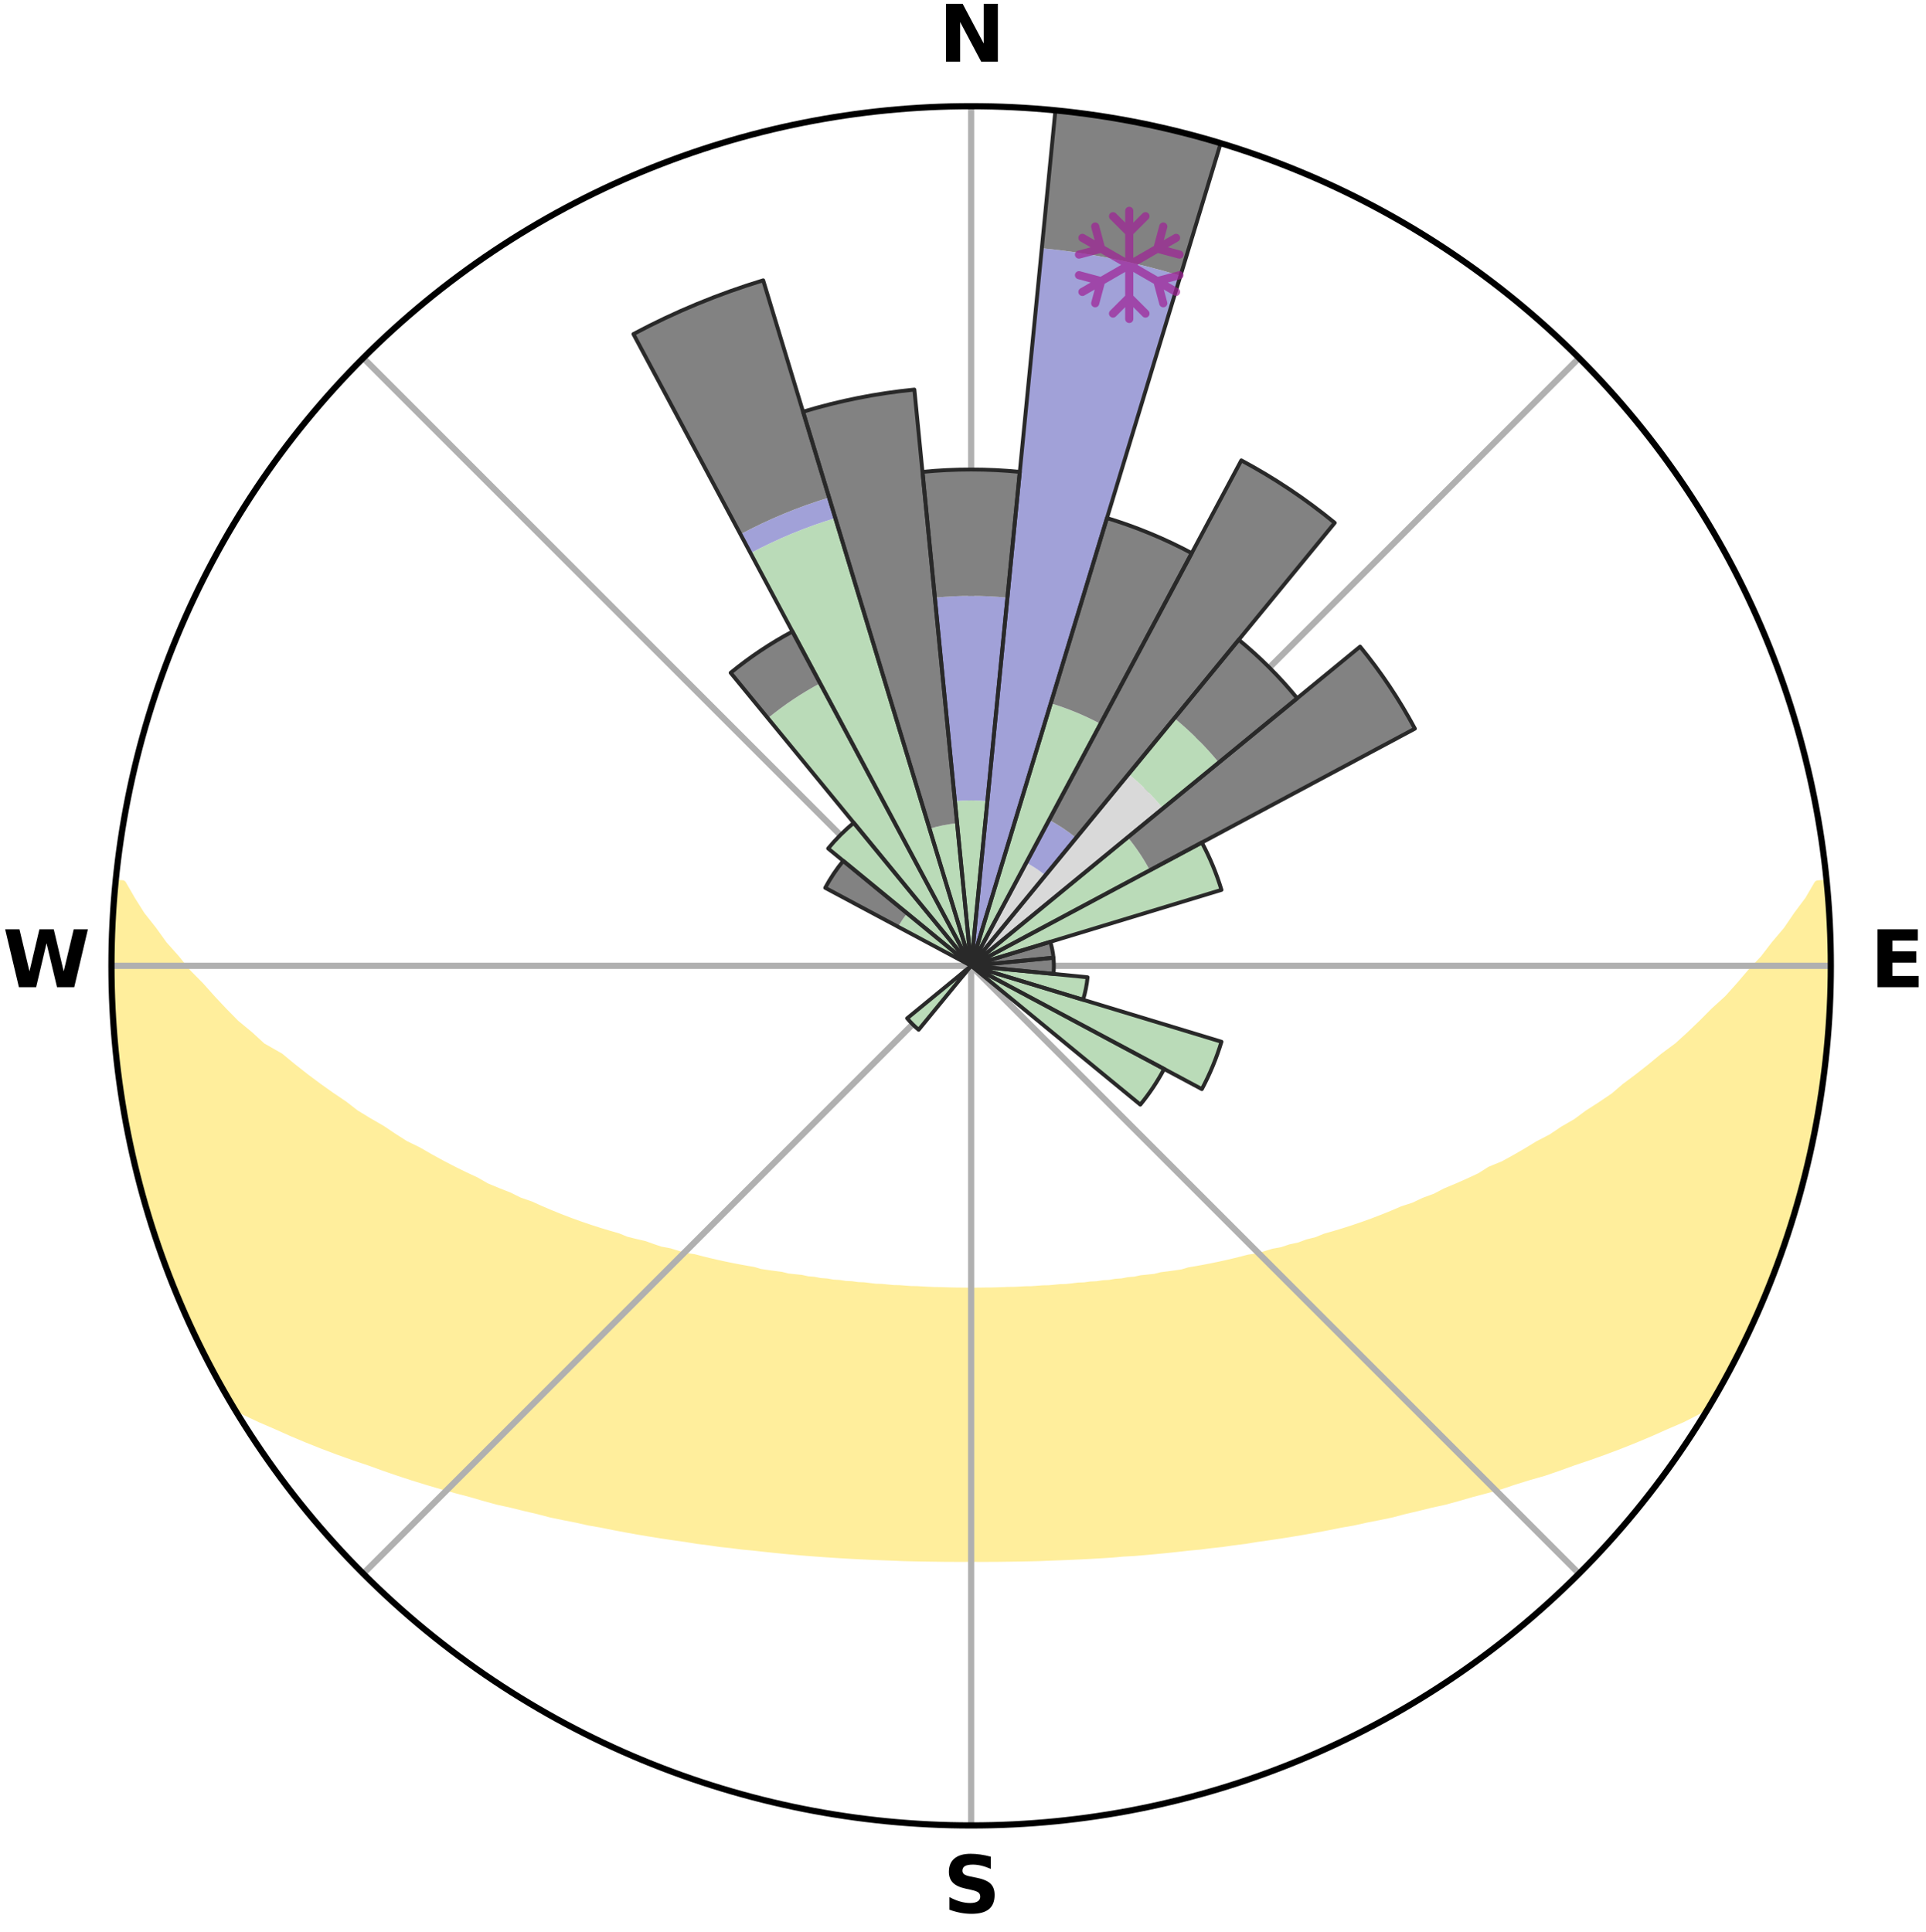 <?xml version="1.0" encoding="utf-8" standalone="no"?>
<!DOCTYPE svg PUBLIC "-//W3C//DTD SVG 1.1//EN"
  "http://www.w3.org/Graphics/SVG/1.1/DTD/svg11.dtd">
<svg xmlns:xlink="http://www.w3.org/1999/xlink" width="248.41pt" height="249.158pt" viewBox="0 0 248.41 249.158" xmlns="http://www.w3.org/2000/svg" version="1.1">
 <title>Ski Rose for Cranor Hill Municipal Ski Hill</title>
 <defs>
  <style type="text/css">*{stroke-linejoin: round; stroke-linecap: butt}</style>
 </defs>
 <g id="figure_1">
  <g id="patch_1">
   <path d="M 0 249.158 
L 248.41 249.158 
L 248.41 0 
L 0 0 
z
" style="fill: #ffffff"/>
  </g>
  <g id="axes_1">
   <g id="patch_2">
    <path d="M 236.135 124.579 
C 236.135 110.018 233.267 95.599 227.695 82.147 
C 222.122 68.695 213.955 56.471 203.659 46.175 
C 193.363 35.879 181.139 27.711 167.687 22.139 
C 154.235 16.567 139.815 13.699 125.255 13.699 
C 110.694 13.699 96.275 16.567 82.823 22.139 
C 69.371 27.711 57.147 35.879 46.851 46.175 
C 36.555 56.471 28.387 68.695 22.815 82.147 
C 17.243 95.599 14.375 110.018 14.375 124.579 
C 14.375 139.14 17.243 153.559 22.815 167.011 
C 28.387 180.463 36.555 192.687 46.851 202.983 
C 57.147 213.279 69.371 221.447 82.823 227.019 
C 96.275 232.591 110.694 235.459 125.255 235.459 
C 139.815 235.459 154.235 232.591 167.687 227.019 
C 181.139 221.447 193.363 213.279 203.659 202.983 
C 213.955 192.687 222.122 180.463 227.695 167.011 
C 233.267 153.559 236.135 139.14 236.135 124.579 
M 125.255 124.579 
C 125.255 124.579 125.255 124.579 125.255 124.579 
C 125.255 124.579 125.255 124.579 125.255 124.579 
C 125.255 124.579 125.255 124.579 125.255 124.579 
C 125.255 124.579 125.255 124.579 125.255 124.579 
C 125.255 124.579 125.255 124.579 125.255 124.579 
C 125.255 124.579 125.255 124.579 125.255 124.579 
C 125.255 124.579 125.255 124.579 125.255 124.579 
C 125.255 124.579 125.255 124.579 125.255 124.579 
C 125.255 124.579 125.255 124.579 125.255 124.579 
C 125.255 124.579 125.255 124.579 125.255 124.579 
C 125.255 124.579 125.255 124.579 125.255 124.579 
C 125.255 124.579 125.255 124.579 125.255 124.579 
C 125.255 124.579 125.255 124.579 125.255 124.579 
C 125.255 124.579 125.255 124.579 125.255 124.579 
C 125.255 124.579 125.255 124.579 125.255 124.579 
C 125.255 124.579 125.255 124.579 125.255 124.579 
z
" style="fill: #ffffff"/>
   </g>
   <g id="PolyCollection_1">
    <defs>
     <path id="m2b841e346f" d="M 235.532 -135.198 
L 234.459 -135.094 
L 233.285 -133.081 
L 231.804 -131.096 
L 230.496 -129.174 
L 228.905 -127.293 
L 227.509 -125.471 
L 225.839 -123.701 
L 224.374 -121.984 
L 222.879 -120.317 
L 221.117 -118.716 
L 219.569 -117.156 
L 217.997 -115.649 
L 216.403 -114.194 
L 214.554 -112.823 
L 212.924 -111.477 
L 211.278 -110.184 
L 209.618 -108.943 
L 208.176 -107.708 
L 206.492 -106.569 
L 204.8 -105.482 
L 203.326 -104.389 
L 201.619 -103.401 
L 200.13 -102.4 
L 198.417 -101.511 
L 196.92 -100.6 
L 195.419 -99.733 
L 193.917 -98.907 
L 192.207 -98.206 
L 190.913 -97.382 
L 189.414 -96.682 
L 187.919 -96.021 
L 186.429 -95.4 
L 185.138 -94.722 
L 183.659 -94.176 
L 182.374 -93.566 
L 180.911 -93.09 
L 179.637 -92.546 
L 178.368 -92.031 
L 177.105 -91.547 
L 175.849 -91.091 
L 174.601 -90.664 
L 173.361 -90.265 
L 172.131 -89.892 
L 170.911 -89.546 
L 169.849 -89.107 
L 168.648 -88.809 
L 167.598 -88.415 
L 166.418 -88.161 
L 165.381 -87.81 
L 164.225 -87.598 
L 163.204 -87.286 
L 162.191 -86.993 
L 161.071 -86.837 
L 160.077 -86.578 
L 159.09 -86.336 
L 158.111 -86.109 
L 157.141 -85.898 
L 156.18 -85.701 
L 155.227 -85.518 
L 154.284 -85.348 
L 153.351 -85.19 
L 152.503 -84.932 
L 151.585 -84.798 
L 150.676 -84.675 
L 149.778 -84.561 
L 148.95 -84.352 
L 148.068 -84.258 
L 147.195 -84.171 
L 146.382 -83.993 
L 145.525 -83.922 
L 144.722 -83.764 
L 143.881 -83.707 
L 143.087 -83.567 
L 142.261 -83.522 
L 141.477 -83.398 
L 140.665 -83.362 
L 139.889 -83.253 
L 139.092 -83.224 
L 138.324 -83.129 
L 137.559 -83.042 
L 136.779 -83.023 
L 136.021 -82.948 
L 135.266 -82.879 
L 134.502 -82.867 
L 133.753 -82.809 
L 133.006 -82.756 
L 132.255 -82.749 
L 131.513 -82.705 
L 130.773 -82.668 
L 130.031 -82.662 
L 129.294 -82.632 
L 128.558 -82.608 
L 127.823 -82.589 
L 127.088 -82.586 
L 126.355 -82.574 
L 125.621 -82.568 
L 124.888 -82.568 
L 124.155 -82.576 
L 123.421 -82.581 
L 122.687 -82.596 
L 121.952 -82.616 
L 121.217 -82.642 
L 120.477 -82.648 
L 119.739 -82.682 
L 118.999 -82.721 
L 118.258 -82.766 
L 117.507 -82.776 
L 116.761 -82.83 
L 116.013 -82.89 
L 115.25 -82.904 
L 114.495 -82.975 
L 113.738 -83.052 
L 112.96 -83.072 
L 112.196 -83.161 
L 111.429 -83.258 
L 110.633 -83.288 
L 109.858 -83.398 
L 109.048 -83.436 
L 108.265 -83.561 
L 107.44 -83.609 
L 106.648 -83.75 
L 105.808 -83.809 
L 105.007 -83.968 
L 104.151 -84.04 
L 103.341 -84.218 
L 102.47 -84.306 
L 101.589 -84.402 
L 100.763 -84.612 
L 99.866 -84.727 
L 98.96 -84.851 
L 98.043 -84.986 
L 97.197 -85.244 
L 96.266 -85.403 
L 95.325 -85.574 
L 94.375 -85.757 
L 93.415 -85.955 
L 92.447 -86.167 
L 91.471 -86.393 
L 90.486 -86.636 
L 89.494 -86.895 
L 88.376 -87.051 
L 87.365 -87.345 
L 86.347 -87.657 
L 85.193 -87.869 
L 84.158 -88.22 
L 83.119 -88.592 
L 81.933 -88.867 
L 80.734 -89.165 
L 79.674 -89.603 
L 78.456 -89.95 
L 77.228 -90.322 
L 75.991 -90.721 
L 74.745 -91.148 
L 73.492 -91.602 
L 72.231 -92.086 
L 70.964 -92.6 
L 69.693 -93.143 
L 68.417 -93.718 
L 66.949 -94.227 
L 65.664 -94.868 
L 64.183 -95.45 
L 62.696 -96.069 
L 61.405 -96.816 
L 59.911 -97.513 
L 58.415 -98.25 
L 56.918 -99.029 
L 55.421 -99.85 
L 53.925 -100.713 
L 52.215 -101.55 
L 50.724 -102.502 
L 49.24 -103.498 
L 47.538 -104.48 
L 45.841 -105.514 
L 44.38 -106.649 
L 42.7 -107.783 
L 41.03 -108.969 
L 39.373 -110.207 
L 37.729 -111.498 
L 36.102 -112.842 
L 33.792 -114.158 
L 32.201 -115.619 
L 30.393 -117.113 
L 28.847 -118.683 
L 27.327 -120.303 
L 25.834 -121.976 
L 24.134 -123.697 
L 22.706 -125.474 
L 21.077 -127.307 
L 19.727 -129.186 
L 18.194 -131.127 
L 16.954 -133.103 
L 15.792 -135.119 
L 14.939 -135.201 
L 14.939 -135.201 
L 14.792 -133.273 
L 14.676 -131.342 
L 14.594 -129.411 
L 14.544 -127.478 
L 14.527 -125.545 
L 14.541 -123.613 
L 14.587 -121.681 
L 14.664 -119.751 
L 14.769 -117.821 
L 14.908 -115.895 
L 15.077 -113.97 
L 15.275 -112.048 
L 15.501 -110.13 
L 15.748 -108.213 
L 16.03 -106.301 
L 16.341 -104.393 
L 16.682 -102.49 
L 17.052 -100.591 
L 17.451 -98.698 
L 18.079 -96.861 
L 18.536 -94.983 
L 18.998 -93.104 
L 19.513 -91.239 
L 20.249 -89.445 
L 20.795 -87.588 
L 21.4 -85.749 
L 22.191 -83.981 
L 22.829 -82.153 
L 23.683 -80.414 
L 24.396 -78.615 
L 25.191 -76.851 
L 26.108 -75.146 
L 26.957 -73.408 
L 27.832 -71.683 
L 28.756 -69.983 
L 29.728 -68.31 
L 31.514 -67.135 
L 33.573 -66.171 
L 35.653 -65.273 
L 37.661 -64.377 
L 39.67 -63.532 
L 41.677 -62.734 
L 43.677 -61.982 
L 45.668 -61.272 
L 47.648 -60.605 
L 49.546 -59.918 
L 51.435 -59.268 
L 53.312 -58.656 
L 55.178 -58.079 
L 57.031 -57.535 
L 58.87 -57.026 
L 60.695 -56.547 
L 62.449 -56.038 
L 64.191 -55.559 
L 65.973 -55.169 
L 67.688 -54.745 
L 69.39 -54.348 
L 71.033 -53.916 
L 72.709 -53.568 
L 74.371 -53.242 
L 75.979 -52.882 
L 77.612 -52.599 
L 79.195 -52.28 
L 80.768 -51.982 
L 82.327 -51.703 
L 83.876 -51.442 
L 85.412 -51.198 
L 86.937 -50.971 
L 88.449 -50.759 
L 89.927 -50.514 
L 91.418 -50.332 
L 92.878 -50.118 
L 94.347 -49.961 
L 95.789 -49.775 
L 97.237 -49.642 
L 98.661 -49.481 
L 100.077 -49.332 
L 101.486 -49.194 
L 102.887 -49.067 
L 104.281 -48.952 
L 105.669 -48.846 
L 107.05 -48.749 
L 108.424 -48.662 
L 109.793 -48.583 
L 111.157 -48.513 
L 112.515 -48.451 
L 113.869 -48.396 
L 115.219 -48.348 
L 116.563 -48.292 
L 117.906 -48.259 
L 119.246 -48.234 
L 120.584 -48.214 
L 121.92 -48.195 
L 123.255 -48.19 
L 124.588 -48.191 
L 125.921 -48.191 
L 127.255 -48.19 
L 128.59 -48.195 
L 129.926 -48.213 
L 131.263 -48.233 
L 132.604 -48.258 
L 133.947 -48.29 
L 135.291 -48.346 
L 136.641 -48.394 
L 137.995 -48.449 
L 139.353 -48.511 
L 140.717 -48.581 
L 142.086 -48.66 
L 143.461 -48.747 
L 144.834 -48.872 
L 146.229 -48.949 
L 147.623 -49.065 
L 149.025 -49.191 
L 150.433 -49.329 
L 151.85 -49.478 
L 153.274 -49.639 
L 154.723 -49.771 
L 156.164 -49.957 
L 157.633 -50.114 
L 159.093 -50.328 
L 160.584 -50.509 
L 162.063 -50.754 
L 163.575 -50.967 
L 165.1 -51.193 
L 166.636 -51.438 
L 168.185 -51.698 
L 169.745 -51.978 
L 171.317 -52.275 
L 172.9 -52.595 
L 174.534 -52.877 
L 176.143 -53.237 
L 177.804 -53.562 
L 179.481 -53.911 
L 181.123 -54.343 
L 182.825 -54.74 
L 184.541 -55.164 
L 186.323 -55.554 
L 188.066 -56.033 
L 189.82 -56.541 
L 191.644 -57.021 
L 193.485 -57.53 
L 195.274 -58.133 
L 197.137 -58.711 
L 199.081 -59.264 
L 200.97 -59.912 
L 202.868 -60.6 
L 204.848 -61.268 
L 206.839 -61.977 
L 208.839 -62.73 
L 210.846 -63.528 
L 212.855 -64.373 
L 214.863 -65.269 
L 216.945 -66.166 
L 218.923 -67.179 
L 220.788 -68.306 
L 221.744 -69.988 
L 222.681 -71.681 
L 223.575 -73.397 
L 224.462 -75.116 
L 225.307 -76.857 
L 226.107 -78.618 
L 226.852 -80.403 
L 227.674 -82.156 
L 228.277 -83.997 
L 228.988 -85.795 
L 229.645 -87.612 
L 230.253 -89.447 
L 230.978 -91.245 
L 231.479 -93.114 
L 232.081 -94.953 
L 232.532 -96.835 
L 233.027 -98.705 
L 233.46 -100.591 
L 233.787 -102.498 
L 234.202 -104.387 
L 234.574 -106.285 
L 234.903 -108.192 
L 235.092 -110.119 
L 235.333 -112.037 
L 235.534 -113.96 
L 235.695 -115.887 
L 235.817 -117.817 
L 236.016 -119.743 
L 236.066 -121.677 
L 236.078 -123.612 
L 236.055 -125.546 
L 236.091 -127.481 
L 235.999 -129.414 
L 235.875 -131.345 
L 235.719 -133.273 
L 235.532 -135.198 
z
" style="stroke: #ffee9c"/>
    </defs>
    <g clip-path="url(#p3b20a193db)">
     <use xlink:href="#m2b841e346f" x="0" y="249.158" style="fill: #ffee9c; stroke: #ffee9c"/>
    </g>
   </g>
   <g id="matplotlib.axis_1">
    <g id="xtick_1">
     <g id="line2d_1">
      <path d="M 125.255 124.579 
L 125.255 13.699 
" clip-path="url(#p3b20a193db)" style="fill: none; stroke: #b0b0b0; stroke-width: 0.8; stroke-linecap: square"/>
     </g>
     <g id="text_1">
      <!-- N -->
      <g transform="translate(121.07 7.958) scale(0.1 -0.1)">
       <defs>
        <path id="DejaVuSans-Bold-4e" d="M 588 4666 
L 1931 4666 
L 3628 1466 
L 3628 4666 
L 4769 4666 
L 4769 0 
L 3425 0 
L 1728 3200 
L 1728 0 
L 588 0 
L 588 4666 
z
" transform="scale(0.016)"/>
       </defs>
       <use xlink:href="#DejaVuSans-Bold-4e"/>
      </g>
     </g>
    </g>
    <g id="xtick_2">
     <g id="line2d_2">
      <path d="M 125.255 124.579 
L 203.659 46.175 
" clip-path="url(#p3b20a193db)" style="fill: none; stroke: #b0b0b0; stroke-width: 0.8; stroke-linecap: square"/>
     </g>
    </g>
    <g id="xtick_3">
     <g id="line2d_3">
      <path d="M 125.255 124.579 
L 236.135 124.579 
" clip-path="url(#p3b20a193db)" style="fill: none; stroke: #b0b0b0; stroke-width: 0.8; stroke-linecap: square"/>
     </g>
     <g id="text_2">
      <!-- E -->
      <g transform="translate(241.219 127.338) scale(0.1 -0.1)">
       <defs>
        <path id="DejaVuSans-Bold-45" d="M 588 4666 
L 3834 4666 
L 3834 3756 
L 1791 3756 
L 1791 2888 
L 3713 2888 
L 3713 1978 
L 1791 1978 
L 1791 909 
L 3903 909 
L 3903 0 
L 588 0 
L 588 4666 
z
" transform="scale(0.016)"/>
       </defs>
       <use xlink:href="#DejaVuSans-Bold-45"/>
      </g>
     </g>
    </g>
    <g id="xtick_4">
     <g id="line2d_4">
      <path d="M 125.255 124.579 
L 203.659 202.983 
" clip-path="url(#p3b20a193db)" style="fill: none; stroke: #b0b0b0; stroke-width: 0.8; stroke-linecap: square"/>
     </g>
    </g>
    <g id="xtick_5">
     <g id="line2d_5">
      <path d="M 125.255 124.579 
L 125.255 235.459 
" clip-path="url(#p3b20a193db)" style="fill: none; stroke: #b0b0b0; stroke-width: 0.8; stroke-linecap: square"/>
     </g>
     <g id="text_3">
      <!-- S -->
      <g transform="translate(121.654 246.718) scale(0.1 -0.1)">
       <defs>
        <path id="DejaVuSans-Bold-53" d="M 3834 4519 
L 3834 3531 
Q 3450 3703 3084 3790 
Q 2719 3878 2394 3878 
Q 1963 3878 1756 3759 
Q 1550 3641 1550 3391 
Q 1550 3203 1689 3098 
Q 1828 2994 2194 2919 
L 2706 2816 
Q 3484 2659 3812 2340 
Q 4141 2022 4141 1434 
Q 4141 663 3683 286 
Q 3225 -91 2284 -91 
Q 1841 -91 1394 -6 
Q 947 78 500 244 
L 500 1259 
Q 947 1022 1364 901 
Q 1781 781 2169 781 
Q 2563 781 2772 912 
Q 2981 1044 2981 1288 
Q 2981 1506 2839 1625 
Q 2697 1744 2272 1838 
L 1806 1941 
Q 1106 2091 782 2419 
Q 459 2747 459 3303 
Q 459 4000 909 4375 
Q 1359 4750 2203 4750 
Q 2588 4750 2994 4692 
Q 3400 4634 3834 4519 
z
" transform="scale(0.016)"/>
       </defs>
       <use xlink:href="#DejaVuSans-Bold-53"/>
      </g>
     </g>
    </g>
    <g id="xtick_6">
     <g id="line2d_6">
      <path d="M 125.255 124.579 
L 46.851 202.983 
" clip-path="url(#p3b20a193db)" style="fill: none; stroke: #b0b0b0; stroke-width: 0.8; stroke-linecap: square"/>
     </g>
    </g>
    <g id="xtick_7">
     <g id="line2d_7">
      <path d="M 125.255 124.579 
L 14.375 124.579 
" clip-path="url(#p3b20a193db)" style="fill: none; stroke: #b0b0b0; stroke-width: 0.8; stroke-linecap: square"/>
     </g>
     <g id="text_4">
      <!-- W -->
      <g transform="translate(0.36 127.338) scale(0.1 -0.1)">
       <defs>
        <path id="DejaVuSans-Bold-57" d="M 191 4666 
L 1344 4666 
L 2150 1275 
L 2950 4666 
L 4109 4666 
L 4909 1275 
L 5716 4666 
L 6859 4666 
L 5759 0 
L 4372 0 
L 3525 3547 
L 2688 0 
L 1300 0 
L 191 4666 
z
" transform="scale(0.016)"/>
       </defs>
       <use xlink:href="#DejaVuSans-Bold-57"/>
      </g>
     </g>
    </g>
    <g id="xtick_8">
     <g id="line2d_8">
      <path d="M 125.255 124.579 
L 46.851 46.175 
" clip-path="url(#p3b20a193db)" style="fill: none; stroke: #b0b0b0; stroke-width: 0.8; stroke-linecap: square"/>
     </g>
    </g>
   </g>
   <g id="matplotlib.axis_2"/>
   <g id="patch_3">
    <path d="M 125.255 124.579 
C 125.255 124.579 125.255 124.579 125.255 124.579 
C 125.255 124.579 125.255 124.579 125.255 124.579 
L 125.255 124.579 
C 125.255 124.579 125.255 124.579 125.255 124.579 
C 125.255 124.579 125.255 124.579 125.255 124.579 
z
" clip-path="url(#p3b20a193db)" style="fill: #d9d9d9"/>
   </g>
   <g id="patch_4">
    <path d="M 125.255 124.579 
C 125.255 124.579 125.255 124.579 125.255 124.579 
C 125.255 124.579 125.255 124.579 125.255 124.579 
L 125.255 124.579 
C 125.255 124.579 125.255 124.579 125.255 124.579 
C 125.255 124.579 125.255 124.579 125.255 124.579 
z
" clip-path="url(#p3b20a193db)" style="fill: #d9d9d9"/>
   </g>
   <g id="patch_5">
    <path d="M 125.255 124.579 
C 125.255 124.579 125.255 124.579 125.255 124.579 
C 125.255 124.579 125.255 124.579 125.255 124.579 
L 125.255 124.579 
C 125.255 124.579 125.255 124.579 125.255 124.579 
C 125.255 124.579 125.255 124.579 125.255 124.579 
z
" clip-path="url(#p3b20a193db)" style="fill: #d9d9d9"/>
   </g>
   <g id="patch_6">
    <path d="M 125.255 124.579 
C 125.255 124.579 125.255 124.579 125.255 124.579 
C 125.255 124.579 125.255 124.579 125.255 124.579 
L 134.827 112.915 
C 134.445 112.602 134.048 112.308 133.638 112.033 
C 133.227 111.759 132.803 111.505 132.368 111.272 
z
" clip-path="url(#p3b20a193db)" style="fill: #d9d9d9"/>
   </g>
   <g id="patch_7">
    <path d="M 125.255 124.579 
C 125.255 124.579 125.255 124.579 125.255 124.579 
C 125.255 124.579 125.255 124.579 125.255 124.579 
L 149.998 104.273 
C 149.333 103.463 148.629 102.687 147.888 101.946 
C 147.147 101.205 146.371 100.501 145.561 99.836 
z
" clip-path="url(#p3b20a193db)" style="fill: #d9d9d9"/>
   </g>
   <g id="patch_8">
    <path d="M 125.255 124.579 
C 125.255 124.579 125.255 124.579 125.255 124.579 
C 125.255 124.579 125.255 124.579 125.255 124.579 
L 125.255 124.579 
C 125.255 124.579 125.255 124.579 125.255 124.579 
C 125.255 124.579 125.255 124.579 125.255 124.579 
z
" clip-path="url(#p3b20a193db)" style="fill: #d9d9d9"/>
   </g>
   <g id="patch_9">
    <path d="M 125.255 124.579 
C 125.255 124.579 125.255 124.579 125.255 124.579 
C 125.255 124.579 125.255 124.579 125.255 124.579 
L 125.255 124.579 
C 125.255 124.579 125.255 124.579 125.255 124.579 
C 125.255 124.579 125.255 124.579 125.255 124.579 
z
" clip-path="url(#p3b20a193db)" style="fill: #d9d9d9"/>
   </g>
   <g id="patch_10">
    <path d="M 125.255 124.579 
C 125.255 124.579 125.255 124.579 125.255 124.579 
C 125.255 124.579 125.255 124.579 125.255 124.579 
L 125.255 124.579 
C 125.255 124.579 125.255 124.579 125.255 124.579 
C 125.255 124.579 125.255 124.579 125.255 124.579 
z
" clip-path="url(#p3b20a193db)" style="fill: #d9d9d9"/>
   </g>
   <g id="patch_11">
    <path d="M 125.255 124.579 
C 125.255 124.579 125.255 124.579 125.255 124.579 
C 125.255 124.579 125.255 124.579 125.255 124.579 
L 125.255 124.579 
C 125.255 124.579 125.255 124.579 125.255 124.579 
C 125.255 124.579 125.255 124.579 125.255 124.579 
z
" clip-path="url(#p3b20a193db)" style="fill: #d9d9d9"/>
   </g>
   <g id="patch_12">
    <path d="M 125.255 124.579 
C 125.255 124.579 125.255 124.579 125.255 124.579 
C 125.255 124.579 125.255 124.579 125.255 124.579 
L 125.255 124.579 
C 125.255 124.579 125.255 124.579 125.255 124.579 
C 125.255 124.579 125.255 124.579 125.255 124.579 
z
" clip-path="url(#p3b20a193db)" style="fill: #d9d9d9"/>
   </g>
   <g id="patch_13">
    <path d="M 125.255 124.579 
C 125.255 124.579 125.255 124.579 125.255 124.579 
C 125.255 124.579 125.255 124.579 125.255 124.579 
L 125.255 124.579 
C 125.255 124.579 125.255 124.579 125.255 124.579 
C 125.255 124.579 125.255 124.579 125.255 124.579 
z
" clip-path="url(#p3b20a193db)" style="fill: #d9d9d9"/>
   </g>
   <g id="patch_14">
    <path d="M 125.255 124.579 
C 125.255 124.579 125.255 124.579 125.255 124.579 
C 125.255 124.579 125.255 124.579 125.255 124.579 
L 125.255 124.579 
C 125.255 124.579 125.255 124.579 125.255 124.579 
C 125.255 124.579 125.255 124.579 125.255 124.579 
z
" clip-path="url(#p3b20a193db)" style="fill: #d9d9d9"/>
   </g>
   <g id="patch_15">
    <path d="M 125.255 124.579 
C 125.255 124.579 125.255 124.579 125.255 124.579 
C 125.255 124.579 125.255 124.579 125.255 124.579 
L 125.255 124.579 
C 125.255 124.579 125.255 124.579 125.255 124.579 
C 125.255 124.579 125.255 124.579 125.255 124.579 
z
" clip-path="url(#p3b20a193db)" style="fill: #d9d9d9"/>
   </g>
   <g id="patch_16">
    <path d="M 125.255 124.579 
C 125.255 124.579 125.255 124.579 125.255 124.579 
C 125.255 124.579 125.255 124.579 125.255 124.579 
L 125.255 124.579 
C 125.255 124.579 125.255 124.579 125.255 124.579 
C 125.255 124.579 125.255 124.579 125.255 124.579 
z
" clip-path="url(#p3b20a193db)" style="fill: #d9d9d9"/>
   </g>
   <g id="patch_17">
    <path d="M 125.255 124.579 
C 125.255 124.579 125.255 124.579 125.255 124.579 
C 125.255 124.579 125.255 124.579 125.255 124.579 
L 125.255 124.579 
C 125.255 124.579 125.255 124.579 125.255 124.579 
C 125.255 124.579 125.255 124.579 125.255 124.579 
z
" clip-path="url(#p3b20a193db)" style="fill: #d9d9d9"/>
   </g>
   <g id="patch_18">
    <path d="M 125.255 124.579 
C 125.255 124.579 125.255 124.579 125.255 124.579 
C 125.255 124.579 125.255 124.579 125.255 124.579 
L 125.255 124.579 
C 125.255 124.579 125.255 124.579 125.255 124.579 
C 125.255 124.579 125.255 124.579 125.255 124.579 
z
" clip-path="url(#p3b20a193db)" style="fill: #d9d9d9"/>
   </g>
   <g id="patch_19">
    <path d="M 125.255 124.579 
C 125.255 124.579 125.255 124.579 125.255 124.579 
C 125.255 124.579 125.255 124.579 125.255 124.579 
L 125.255 124.579 
C 125.255 124.579 125.255 124.579 125.255 124.579 
C 125.255 124.579 125.255 124.579 125.255 124.579 
z
" clip-path="url(#p3b20a193db)" style="fill: #d9d9d9"/>
   </g>
   <g id="patch_20">
    <path d="M 125.255 124.579 
C 125.255 124.579 125.255 124.579 125.255 124.579 
C 125.255 124.579 125.255 124.579 125.255 124.579 
L 125.255 124.579 
C 125.255 124.579 125.255 124.579 125.255 124.579 
C 125.255 124.579 125.255 124.579 125.255 124.579 
z
" clip-path="url(#p3b20a193db)" style="fill: #d9d9d9"/>
   </g>
   <g id="patch_21">
    <path d="M 125.255 124.579 
C 125.255 124.579 125.255 124.579 125.255 124.579 
C 125.255 124.579 125.255 124.579 125.255 124.579 
L 125.255 124.579 
C 125.255 124.579 125.255 124.579 125.255 124.579 
C 125.255 124.579 125.255 124.579 125.255 124.579 
z
" clip-path="url(#p3b20a193db)" style="fill: #d9d9d9"/>
   </g>
   <g id="patch_22">
    <path d="M 125.255 124.579 
C 125.255 124.579 125.255 124.579 125.255 124.579 
C 125.255 124.579 125.255 124.579 125.255 124.579 
L 125.255 124.579 
C 125.255 124.579 125.255 124.579 125.255 124.579 
C 125.255 124.579 125.255 124.579 125.255 124.579 
z
" clip-path="url(#p3b20a193db)" style="fill: #d9d9d9"/>
   </g>
   <g id="patch_23">
    <path d="M 125.255 124.579 
C 125.255 124.579 125.255 124.579 125.255 124.579 
C 125.255 124.579 125.255 124.579 125.255 124.579 
L 125.255 124.579 
C 125.255 124.579 125.255 124.579 125.255 124.579 
C 125.255 124.579 125.255 124.579 125.255 124.579 
z
" clip-path="url(#p3b20a193db)" style="fill: #d9d9d9"/>
   </g>
   <g id="patch_24">
    <path d="M 125.255 124.579 
C 125.255 124.579 125.255 124.579 125.255 124.579 
C 125.255 124.579 125.255 124.579 125.255 124.579 
L 125.255 124.579 
C 125.255 124.579 125.255 124.579 125.255 124.579 
C 125.255 124.579 125.255 124.579 125.255 124.579 
z
" clip-path="url(#p3b20a193db)" style="fill: #d9d9d9"/>
   </g>
   <g id="patch_25">
    <path d="M 125.255 124.579 
C 125.255 124.579 125.255 124.579 125.255 124.579 
C 125.255 124.579 125.255 124.579 125.255 124.579 
L 125.255 124.579 
C 125.255 124.579 125.255 124.579 125.255 124.579 
C 125.255 124.579 125.255 124.579 125.255 124.579 
z
" clip-path="url(#p3b20a193db)" style="fill: #d9d9d9"/>
   </g>
   <g id="patch_26">
    <path d="M 125.255 124.579 
C 125.255 124.579 125.255 124.579 125.255 124.579 
C 125.255 124.579 125.255 124.579 125.255 124.579 
L 125.255 124.579 
C 125.255 124.579 125.255 124.579 125.255 124.579 
C 125.255 124.579 125.255 124.579 125.255 124.579 
z
" clip-path="url(#p3b20a193db)" style="fill: #d9d9d9"/>
   </g>
   <g id="patch_27">
    <path d="M 125.255 124.579 
C 125.255 124.579 125.255 124.579 125.255 124.579 
C 125.255 124.579 125.255 124.579 125.255 124.579 
L 125.255 124.579 
C 125.255 124.579 125.255 124.579 125.255 124.579 
C 125.255 124.579 125.255 124.579 125.255 124.579 
z
" clip-path="url(#p3b20a193db)" style="fill: #d9d9d9"/>
   </g>
   <g id="patch_28">
    <path d="M 125.255 124.579 
C 125.255 124.579 125.255 124.579 125.255 124.579 
C 125.255 124.579 125.255 124.579 125.255 124.579 
L 125.255 124.579 
C 125.255 124.579 125.255 124.579 125.255 124.579 
C 125.255 124.579 125.255 124.579 125.255 124.579 
z
" clip-path="url(#p3b20a193db)" style="fill: #d9d9d9"/>
   </g>
   <g id="patch_29">
    <path d="M 125.255 124.579 
C 125.255 124.579 125.255 124.579 125.255 124.579 
C 125.255 124.579 125.255 124.579 125.255 124.579 
L 125.255 124.579 
C 125.255 124.579 125.255 124.579 125.255 124.579 
C 125.255 124.579 125.255 124.579 125.255 124.579 
z
" clip-path="url(#p3b20a193db)" style="fill: #d9d9d9"/>
   </g>
   <g id="patch_30">
    <path d="M 125.255 124.579 
C 125.255 124.579 125.255 124.579 125.255 124.579 
C 125.255 124.579 125.255 124.579 125.255 124.579 
L 125.255 124.579 
C 125.255 124.579 125.255 124.579 125.255 124.579 
C 125.255 124.579 125.255 124.579 125.255 124.579 
z
" clip-path="url(#p3b20a193db)" style="fill: #d9d9d9"/>
   </g>
   <g id="patch_31">
    <path d="M 125.255 124.579 
C 125.255 124.579 125.255 124.579 125.255 124.579 
C 125.255 124.579 125.255 124.579 125.255 124.579 
L 125.255 124.579 
C 125.255 124.579 125.255 124.579 125.255 124.579 
C 125.255 124.579 125.255 124.579 125.255 124.579 
z
" clip-path="url(#p3b20a193db)" style="fill: #d9d9d9"/>
   </g>
   <g id="patch_32">
    <path d="M 125.255 124.579 
C 125.255 124.579 125.255 124.579 125.255 124.579 
C 125.255 124.579 125.255 124.579 125.255 124.579 
L 125.255 124.579 
C 125.255 124.579 125.255 124.579 125.255 124.579 
C 125.255 124.579 125.255 124.579 125.255 124.579 
z
" clip-path="url(#p3b20a193db)" style="fill: #d9d9d9"/>
   </g>
   <g id="patch_33">
    <path d="M 125.255 124.579 
C 125.255 124.579 125.255 124.579 125.255 124.579 
C 125.255 124.579 125.255 124.579 125.255 124.579 
L 125.255 124.579 
C 125.255 124.579 125.255 124.579 125.255 124.579 
C 125.255 124.579 125.255 124.579 125.255 124.579 
z
" clip-path="url(#p3b20a193db)" style="fill: #d9d9d9"/>
   </g>
   <g id="patch_34">
    <path d="M 125.255 124.579 
C 125.255 124.579 125.255 124.579 125.255 124.579 
C 125.255 124.579 125.255 124.579 125.255 124.579 
L 125.255 124.579 
C 125.255 124.579 125.255 124.579 125.255 124.579 
C 125.255 124.579 125.255 124.579 125.255 124.579 
z
" clip-path="url(#p3b20a193db)" style="fill: #d9d9d9"/>
   </g>
   <g id="patch_35">
    <path d="M 125.255 124.579 
C 125.255 124.579 125.255 124.579 125.255 124.579 
C 125.255 124.579 125.255 124.579 125.255 124.579 
L 127.346 103.343 
C 126.651 103.274 125.953 103.24 125.255 103.24 
C 124.556 103.24 123.858 103.274 123.163 103.343 
z
" clip-path="url(#p3b20a193db)" style="fill: #badbb8"/>
   </g>
   <g id="patch_36">
    <path d="M 125.255 124.579 
C 125.255 124.579 125.255 124.579 125.255 124.579 
C 125.255 124.579 125.255 124.579 125.255 124.579 
L 125.255 124.579 
C 125.255 124.579 125.255 124.579 125.255 124.579 
C 125.255 124.579 125.255 124.579 125.255 124.579 
z
" clip-path="url(#p3b20a193db)" style="fill: #badbb8"/>
   </g>
   <g id="patch_37">
    <path d="M 125.255 124.579 
C 125.255 124.579 125.255 124.579 125.255 124.579 
C 125.255 124.579 125.255 124.579 125.255 124.579 
L 141.936 93.371 
C 140.914 92.825 139.867 92.329 138.797 91.886 
C 137.727 91.443 136.635 91.053 135.527 90.716 
z
" clip-path="url(#p3b20a193db)" style="fill: #badbb8"/>
   </g>
   <g id="patch_38">
    <path d="M 132.368 111.272 
C 132.803 111.505 133.227 111.759 133.638 112.033 
C 134.048 112.308 134.445 112.602 134.827 112.915 
L 134.827 112.915 
C 134.445 112.602 134.048 112.308 133.638 112.033 
C 133.227 111.759 132.803 111.505 132.368 111.272 
z
" clip-path="url(#p3b20a193db)" style="fill: #badbb8"/>
   </g>
   <g id="patch_39">
    <path d="M 145.561 99.836 
C 146.371 100.501 147.147 101.205 147.888 101.946 
C 148.629 102.687 149.333 103.463 149.998 104.273 
L 157.198 98.364 
C 156.34 97.319 155.431 96.316 154.474 95.36 
C 153.518 94.403 152.515 93.494 151.47 92.636 
z
" clip-path="url(#p3b20a193db)" style="fill: #badbb8"/>
   </g>
   <g id="patch_40">
    <path d="M 125.255 124.579 
C 125.255 124.579 125.255 124.579 125.255 124.579 
C 125.255 124.579 125.255 124.579 125.255 124.579 
L 148.304 112.259 
C 147.9 111.505 147.46 110.771 146.985 110.059 
C 146.51 109.348 146 108.661 145.457 107.999 
z
" clip-path="url(#p3b20a193db)" style="fill: #badbb8"/>
   </g>
   <g id="patch_41">
    <path d="M 125.255 124.579 
C 125.255 124.579 125.255 124.579 125.255 124.579 
C 125.255 124.579 125.255 124.579 125.255 124.579 
L 157.542 114.785 
C 157.221 113.728 156.849 112.688 156.426 111.667 
C 156.004 110.647 155.531 109.648 155.011 108.674 
z
" clip-path="url(#p3b20a193db)" style="fill: #badbb8"/>
   </g>
   <g id="patch_42">
    <path d="M 125.255 124.579 
C 125.255 124.579 125.255 124.579 125.255 124.579 
C 125.255 124.579 125.255 124.579 125.255 124.579 
L 125.255 124.579 
C 125.255 124.579 125.255 124.579 125.255 124.579 
C 125.255 124.579 125.255 124.579 125.255 124.579 
z
" clip-path="url(#p3b20a193db)" style="fill: #badbb8"/>
   </g>
   <g id="patch_43">
    <path d="M 125.255 124.579 
C 125.255 124.579 125.255 124.579 125.255 124.579 
C 125.255 124.579 125.255 124.579 125.255 124.579 
L 125.255 124.579 
C 125.255 124.579 125.255 124.579 125.255 124.579 
C 125.255 124.579 125.255 124.579 125.255 124.579 
z
" clip-path="url(#p3b20a193db)" style="fill: #badbb8"/>
   </g>
   <g id="patch_44">
    <path d="M 125.255 124.579 
C 125.255 124.579 125.255 124.579 125.255 124.579 
C 125.255 124.579 125.255 124.579 125.255 124.579 
L 139.694 128.959 
C 139.837 128.487 139.957 128.007 140.054 127.523 
C 140.15 127.038 140.223 126.55 140.271 126.058 
z
" clip-path="url(#p3b20a193db)" style="fill: #badbb8"/>
   </g>
   <g id="patch_45">
    <path d="M 125.255 124.579 
C 125.255 124.579 125.255 124.579 125.255 124.579 
C 125.255 124.579 125.255 124.579 125.255 124.579 
L 155.011 140.484 
C 155.531 139.51 156.004 138.511 156.426 137.491 
C 156.849 136.47 157.221 135.43 157.542 134.373 
z
" clip-path="url(#p3b20a193db)" style="fill: #badbb8"/>
   </g>
   <g id="patch_46">
    <path d="M 125.255 124.579 
C 125.255 124.579 125.255 124.579 125.255 124.579 
C 125.255 124.579 125.255 124.579 125.255 124.579 
L 147.076 142.487 
C 147.662 141.773 148.213 141.03 148.726 140.262 
C 149.239 139.494 149.715 138.701 150.15 137.886 
z
" clip-path="url(#p3b20a193db)" style="fill: #badbb8"/>
   </g>
   <g id="patch_47">
    <path d="M 125.255 124.579 
C 125.255 124.579 125.255 124.579 125.255 124.579 
C 125.255 124.579 125.255 124.579 125.255 124.579 
L 125.255 124.579 
C 125.255 124.579 125.255 124.579 125.255 124.579 
C 125.255 124.579 125.255 124.579 125.255 124.579 
z
" clip-path="url(#p3b20a193db)" style="fill: #badbb8"/>
   </g>
   <g id="patch_48">
    <path d="M 125.255 124.579 
C 125.255 124.579 125.255 124.579 125.255 124.579 
C 125.255 124.579 125.255 124.579 125.255 124.579 
L 125.255 124.579 
C 125.255 124.579 125.255 124.579 125.255 124.579 
C 125.255 124.579 125.255 124.579 125.255 124.579 
z
" clip-path="url(#p3b20a193db)" style="fill: #badbb8"/>
   </g>
   <g id="patch_49">
    <path d="M 125.255 124.579 
C 125.255 124.579 125.255 124.579 125.255 124.579 
C 125.255 124.579 125.255 124.579 125.255 124.579 
L 125.255 124.579 
C 125.255 124.579 125.255 124.579 125.255 124.579 
C 125.255 124.579 125.255 124.579 125.255 124.579 
z
" clip-path="url(#p3b20a193db)" style="fill: #badbb8"/>
   </g>
   <g id="patch_50">
    <path d="M 125.255 124.579 
C 125.255 124.579 125.255 124.579 125.255 124.579 
C 125.255 124.579 125.255 124.579 125.255 124.579 
L 125.255 124.579 
C 125.255 124.579 125.255 124.579 125.255 124.579 
C 125.255 124.579 125.255 124.579 125.255 124.579 
z
" clip-path="url(#p3b20a193db)" style="fill: #badbb8"/>
   </g>
   <g id="patch_51">
    <path d="M 125.255 124.579 
C 125.255 124.579 125.255 124.579 125.255 124.579 
C 125.255 124.579 125.255 124.579 125.255 124.579 
L 125.255 124.579 
C 125.255 124.579 125.255 124.579 125.255 124.579 
C 125.255 124.579 125.255 124.579 125.255 124.579 
z
" clip-path="url(#p3b20a193db)" style="fill: #badbb8"/>
   </g>
   <g id="patch_52">
    <path d="M 125.255 124.579 
C 125.255 124.579 125.255 124.579 125.255 124.579 
C 125.255 124.579 125.255 124.579 125.255 124.579 
L 125.255 124.579 
C 125.255 124.579 125.255 124.579 125.255 124.579 
C 125.255 124.579 125.255 124.579 125.255 124.579 
z
" clip-path="url(#p3b20a193db)" style="fill: #badbb8"/>
   </g>
   <g id="patch_53">
    <path d="M 125.255 124.579 
C 125.255 124.579 125.255 124.579 125.255 124.579 
C 125.255 124.579 125.255 124.579 125.255 124.579 
L 125.255 124.579 
C 125.255 124.579 125.255 124.579 125.255 124.579 
C 125.255 124.579 125.255 124.579 125.255 124.579 
z
" clip-path="url(#p3b20a193db)" style="fill: #badbb8"/>
   </g>
   <g id="patch_54">
    <path d="M 125.255 124.579 
C 125.255 124.579 125.255 124.579 125.255 124.579 
C 125.255 124.579 125.255 124.579 125.255 124.579 
L 125.255 124.579 
C 125.255 124.579 125.255 124.579 125.255 124.579 
C 125.255 124.579 125.255 124.579 125.255 124.579 
z
" clip-path="url(#p3b20a193db)" style="fill: #badbb8"/>
   </g>
   <g id="patch_55">
    <path d="M 125.255 124.579 
C 125.255 124.579 125.255 124.579 125.255 124.579 
C 125.255 124.579 125.255 124.579 125.255 124.579 
L 117.007 131.348 
C 117.229 131.618 117.463 131.877 117.71 132.123 
C 117.957 132.37 118.216 132.605 118.486 132.827 
z
" clip-path="url(#p3b20a193db)" style="fill: #badbb8"/>
   </g>
   <g id="patch_56">
    <path d="M 125.255 124.579 
C 125.255 124.579 125.255 124.579 125.255 124.579 
C 125.255 124.579 125.255 124.579 125.255 124.579 
L 125.255 124.579 
C 125.255 124.579 125.255 124.579 125.255 124.579 
C 125.255 124.579 125.255 124.579 125.255 124.579 
z
" clip-path="url(#p3b20a193db)" style="fill: #badbb8"/>
   </g>
   <g id="patch_57">
    <path d="M 125.255 124.579 
C 125.255 124.579 125.255 124.579 125.255 124.579 
C 125.255 124.579 125.255 124.579 125.255 124.579 
L 125.255 124.579 
C 125.255 124.579 125.255 124.579 125.255 124.579 
C 125.255 124.579 125.255 124.579 125.255 124.579 
z
" clip-path="url(#p3b20a193db)" style="fill: #badbb8"/>
   </g>
   <g id="patch_58">
    <path d="M 125.255 124.579 
C 125.255 124.579 125.255 124.579 125.255 124.579 
C 125.255 124.579 125.255 124.579 125.255 124.579 
L 125.255 124.579 
C 125.255 124.579 125.255 124.579 125.255 124.579 
C 125.255 124.579 125.255 124.579 125.255 124.579 
z
" clip-path="url(#p3b20a193db)" style="fill: #badbb8"/>
   </g>
   <g id="patch_59">
    <path d="M 125.255 124.579 
C 125.255 124.579 125.255 124.579 125.255 124.579 
C 125.255 124.579 125.255 124.579 125.255 124.579 
L 125.255 124.579 
C 125.255 124.579 125.255 124.579 125.255 124.579 
C 125.255 124.579 125.255 124.579 125.255 124.579 
z
" clip-path="url(#p3b20a193db)" style="fill: #badbb8"/>
   </g>
   <g id="patch_60">
    <path d="M 125.255 124.579 
C 125.255 124.579 125.255 124.579 125.255 124.579 
C 125.255 124.579 125.255 124.579 125.255 124.579 
L 125.255 124.579 
C 125.255 124.579 125.255 124.579 125.255 124.579 
C 125.255 124.579 125.255 124.579 125.255 124.579 
z
" clip-path="url(#p3b20a193db)" style="fill: #badbb8"/>
   </g>
   <g id="patch_61">
    <path d="M 125.255 124.579 
C 125.255 124.579 125.255 124.579 125.255 124.579 
C 125.255 124.579 125.255 124.579 125.255 124.579 
L 125.255 124.579 
C 125.255 124.579 125.255 124.579 125.255 124.579 
C 125.255 124.579 125.255 124.579 125.255 124.579 
z
" clip-path="url(#p3b20a193db)" style="fill: #badbb8"/>
   </g>
   <g id="patch_62">
    <path d="M 125.255 124.579 
C 125.255 124.579 125.255 124.579 125.255 124.579 
C 125.255 124.579 125.255 124.579 125.255 124.579 
L 117.007 117.81 
C 116.786 118.08 116.578 118.361 116.384 118.651 
C 116.19 118.942 116.01 119.242 115.845 119.55 
z
" clip-path="url(#p3b20a193db)" style="fill: #badbb8"/>
   </g>
   <g id="patch_63">
    <path d="M 125.255 124.579 
C 125.255 124.579 125.255 124.579 125.255 124.579 
C 125.255 124.579 125.255 124.579 125.255 124.579 
L 110.12 106.137 
C 109.516 106.632 108.937 107.157 108.385 107.709 
C 107.833 108.261 107.308 108.84 106.813 109.444 
z
" clip-path="url(#p3b20a193db)" style="fill: #badbb8"/>
   </g>
   <g id="patch_64">
    <path d="M 125.255 124.579 
C 125.255 124.579 125.255 124.579 125.255 124.579 
C 125.255 124.579 125.255 124.579 125.255 124.579 
L 105.776 88.136 
C 104.583 88.773 103.422 89.469 102.297 90.221 
C 101.173 90.972 100.086 91.778 99.04 92.636 
z
" clip-path="url(#p3b20a193db)" style="fill: #badbb8"/>
   </g>
   <g id="patch_65">
    <path d="M 125.255 124.579 
C 125.255 124.579 125.255 124.579 125.255 124.579 
C 125.255 124.579 125.255 124.579 125.255 124.579 
L 107.735 66.823 
C 105.844 67.396 103.983 68.062 102.158 68.818 
C 100.333 69.574 98.546 70.419 96.803 71.35 
z
" clip-path="url(#p3b20a193db)" style="fill: #badbb8"/>
   </g>
   <g id="patch_66">
    <path d="M 125.255 124.579 
C 125.255 124.579 125.255 124.579 125.255 124.579 
C 125.255 124.579 125.255 124.579 125.255 124.579 
L 123.443 106.188 
C 122.842 106.247 122.243 106.336 121.65 106.454 
C 121.056 106.572 120.469 106.719 119.89 106.895 
z
" clip-path="url(#p3b20a193db)" style="fill: #badbb8"/>
   </g>
   <g id="patch_67">
    <path d="M 123.163 103.343 
C 123.858 103.274 124.556 103.24 125.255 103.24 
C 125.953 103.24 126.651 103.274 127.346 103.343 
L 129.932 77.094 
C 128.377 76.941 126.817 76.864 125.255 76.864 
C 123.693 76.864 122.132 76.941 120.578 77.094 
z
" clip-path="url(#p3b20a193db)" style="fill: #a1a1d8"/>
   </g>
   <g id="patch_68">
    <path d="M 125.255 124.579 
C 125.255 124.579 125.255 124.579 125.255 124.579 
C 125.255 124.579 125.255 124.579 125.255 124.579 
L 152.255 35.57 
C 149.342 34.686 146.387 33.946 143.401 33.352 
C 140.415 32.758 137.402 32.311 134.372 32.013 
z
" clip-path="url(#p3b20a193db)" style="fill: #a1a1d8"/>
   </g>
   <g id="patch_69">
    <path d="M 135.527 90.716 
C 136.635 91.053 137.727 91.443 138.797 91.886 
C 139.867 92.329 140.914 92.825 141.936 93.371 
L 141.936 93.371 
C 140.914 92.825 139.867 92.329 138.797 91.886 
C 137.727 91.443 136.635 91.053 135.527 90.716 
z
" clip-path="url(#p3b20a193db)" style="fill: #a1a1d8"/>
   </g>
   <g id="patch_70">
    <path d="M 132.368 111.272 
C 132.803 111.505 133.227 111.759 133.638 112.033 
C 134.048 112.308 134.445 112.602 134.827 112.915 
L 138.792 108.084 
C 138.252 107.641 137.691 107.224 137.11 106.836 
C 136.529 106.448 135.93 106.089 135.314 105.76 
z
" clip-path="url(#p3b20a193db)" style="fill: #a1a1d8"/>
   </g>
   <g id="patch_71">
    <path d="M 151.47 92.636 
C 152.515 93.494 153.518 94.403 154.474 95.36 
C 155.431 96.316 156.34 97.319 157.198 98.364 
L 157.198 98.364 
C 156.34 97.319 155.431 96.316 154.474 95.36 
C 153.518 94.403 152.515 93.494 151.47 92.636 
z
" clip-path="url(#p3b20a193db)" style="fill: #a1a1d8"/>
   </g>
   <g id="patch_72">
    <path d="M 145.457 107.999 
C 146 108.661 146.51 109.348 146.985 110.059 
C 147.46 110.771 147.9 111.505 148.304 112.259 
L 148.304 112.259 
C 147.9 111.505 147.46 110.771 146.985 110.059 
C 146.51 109.348 146 108.661 145.457 107.999 
z
" clip-path="url(#p3b20a193db)" style="fill: #a1a1d8"/>
   </g>
   <g id="patch_73">
    <path d="M 155.011 108.674 
C 155.531 109.648 156.004 110.647 156.426 111.667 
C 156.849 112.688 157.221 113.728 157.542 114.785 
L 157.542 114.785 
C 157.221 113.728 156.849 112.688 156.426 111.667 
C 156.004 110.647 155.531 109.648 155.011 108.674 
z
" clip-path="url(#p3b20a193db)" style="fill: #a1a1d8"/>
   </g>
   <g id="patch_74">
    <path d="M 125.255 124.579 
C 125.255 124.579 125.255 124.579 125.255 124.579 
C 125.255 124.579 125.255 124.579 125.255 124.579 
L 125.255 124.579 
C 125.255 124.579 125.255 124.579 125.255 124.579 
C 125.255 124.579 125.255 124.579 125.255 124.579 
z
" clip-path="url(#p3b20a193db)" style="fill: #a1a1d8"/>
   </g>
   <g id="patch_75">
    <path d="M 125.255 124.579 
C 125.255 124.579 125.255 124.579 125.255 124.579 
C 125.255 124.579 125.255 124.579 125.255 124.579 
L 125.255 124.579 
C 125.255 124.579 125.255 124.579 125.255 124.579 
C 125.255 124.579 125.255 124.579 125.255 124.579 
z
" clip-path="url(#p3b20a193db)" style="fill: #a1a1d8"/>
   </g>
   <g id="patch_76">
    <path d="M 140.271 126.058 
C 140.223 126.55 140.15 127.038 140.054 127.523 
C 139.957 128.007 139.837 128.487 139.694 128.959 
L 139.694 128.959 
C 139.837 128.487 139.957 128.007 140.054 127.523 
C 140.15 127.038 140.223 126.55 140.271 126.058 
z
" clip-path="url(#p3b20a193db)" style="fill: #a1a1d8"/>
   </g>
   <g id="patch_77">
    <path d="M 157.542 134.373 
C 157.221 135.43 156.849 136.47 156.426 137.491 
C 156.004 138.511 155.531 139.51 155.011 140.484 
L 155.011 140.484 
C 155.531 139.51 156.004 138.511 156.426 137.491 
C 156.849 136.47 157.221 135.43 157.542 134.373 
z
" clip-path="url(#p3b20a193db)" style="fill: #a1a1d8"/>
   </g>
   <g id="patch_78">
    <path d="M 150.15 137.886 
C 149.715 138.701 149.239 139.494 148.726 140.262 
C 148.213 141.03 147.662 141.773 147.076 142.487 
L 147.076 142.487 
C 147.662 141.773 148.213 141.03 148.726 140.262 
C 149.239 139.494 149.715 138.701 150.15 137.886 
z
" clip-path="url(#p3b20a193db)" style="fill: #a1a1d8"/>
   </g>
   <g id="patch_79">
    <path d="M 125.255 124.579 
C 125.255 124.579 125.255 124.579 125.255 124.579 
C 125.255 124.579 125.255 124.579 125.255 124.579 
L 125.255 124.579 
C 125.255 124.579 125.255 124.579 125.255 124.579 
C 125.255 124.579 125.255 124.579 125.255 124.579 
z
" clip-path="url(#p3b20a193db)" style="fill: #a1a1d8"/>
   </g>
   <g id="patch_80">
    <path d="M 125.255 124.579 
C 125.255 124.579 125.255 124.579 125.255 124.579 
C 125.255 124.579 125.255 124.579 125.255 124.579 
L 125.255 124.579 
C 125.255 124.579 125.255 124.579 125.255 124.579 
C 125.255 124.579 125.255 124.579 125.255 124.579 
z
" clip-path="url(#p3b20a193db)" style="fill: #a1a1d8"/>
   </g>
   <g id="patch_81">
    <path d="M 125.255 124.579 
C 125.255 124.579 125.255 124.579 125.255 124.579 
C 125.255 124.579 125.255 124.579 125.255 124.579 
L 125.255 124.579 
C 125.255 124.579 125.255 124.579 125.255 124.579 
C 125.255 124.579 125.255 124.579 125.255 124.579 
z
" clip-path="url(#p3b20a193db)" style="fill: #a1a1d8"/>
   </g>
   <g id="patch_82">
    <path d="M 125.255 124.579 
C 125.255 124.579 125.255 124.579 125.255 124.579 
C 125.255 124.579 125.255 124.579 125.255 124.579 
L 125.255 124.579 
C 125.255 124.579 125.255 124.579 125.255 124.579 
C 125.255 124.579 125.255 124.579 125.255 124.579 
z
" clip-path="url(#p3b20a193db)" style="fill: #a1a1d8"/>
   </g>
   <g id="patch_83">
    <path d="M 125.255 124.579 
C 125.255 124.579 125.255 124.579 125.255 124.579 
C 125.255 124.579 125.255 124.579 125.255 124.579 
L 125.255 124.579 
C 125.255 124.579 125.255 124.579 125.255 124.579 
C 125.255 124.579 125.255 124.579 125.255 124.579 
z
" clip-path="url(#p3b20a193db)" style="fill: #a1a1d8"/>
   </g>
   <g id="patch_84">
    <path d="M 125.255 124.579 
C 125.255 124.579 125.255 124.579 125.255 124.579 
C 125.255 124.579 125.255 124.579 125.255 124.579 
L 125.255 124.579 
C 125.255 124.579 125.255 124.579 125.255 124.579 
C 125.255 124.579 125.255 124.579 125.255 124.579 
z
" clip-path="url(#p3b20a193db)" style="fill: #a1a1d8"/>
   </g>
   <g id="patch_85">
    <path d="M 125.255 124.579 
C 125.255 124.579 125.255 124.579 125.255 124.579 
C 125.255 124.579 125.255 124.579 125.255 124.579 
L 125.255 124.579 
C 125.255 124.579 125.255 124.579 125.255 124.579 
C 125.255 124.579 125.255 124.579 125.255 124.579 
z
" clip-path="url(#p3b20a193db)" style="fill: #a1a1d8"/>
   </g>
   <g id="patch_86">
    <path d="M 125.255 124.579 
C 125.255 124.579 125.255 124.579 125.255 124.579 
C 125.255 124.579 125.255 124.579 125.255 124.579 
L 125.255 124.579 
C 125.255 124.579 125.255 124.579 125.255 124.579 
C 125.255 124.579 125.255 124.579 125.255 124.579 
z
" clip-path="url(#p3b20a193db)" style="fill: #a1a1d8"/>
   </g>
   <g id="patch_87">
    <path d="M 118.486 132.827 
C 118.216 132.605 117.957 132.37 117.71 132.123 
C 117.463 131.877 117.229 131.618 117.007 131.348 
L 117.007 131.348 
C 117.229 131.618 117.463 131.877 117.71 132.123 
C 117.957 132.37 118.216 132.605 118.486 132.827 
z
" clip-path="url(#p3b20a193db)" style="fill: #a1a1d8"/>
   </g>
   <g id="patch_88">
    <path d="M 125.255 124.579 
C 125.255 124.579 125.255 124.579 125.255 124.579 
C 125.255 124.579 125.255 124.579 125.255 124.579 
L 125.255 124.579 
C 125.255 124.579 125.255 124.579 125.255 124.579 
C 125.255 124.579 125.255 124.579 125.255 124.579 
z
" clip-path="url(#p3b20a193db)" style="fill: #a1a1d8"/>
   </g>
   <g id="patch_89">
    <path d="M 125.255 124.579 
C 125.255 124.579 125.255 124.579 125.255 124.579 
C 125.255 124.579 125.255 124.579 125.255 124.579 
L 125.255 124.579 
C 125.255 124.579 125.255 124.579 125.255 124.579 
C 125.255 124.579 125.255 124.579 125.255 124.579 
z
" clip-path="url(#p3b20a193db)" style="fill: #a1a1d8"/>
   </g>
   <g id="patch_90">
    <path d="M 125.255 124.579 
C 125.255 124.579 125.255 124.579 125.255 124.579 
C 125.255 124.579 125.255 124.579 125.255 124.579 
L 125.255 124.579 
C 125.255 124.579 125.255 124.579 125.255 124.579 
C 125.255 124.579 125.255 124.579 125.255 124.579 
z
" clip-path="url(#p3b20a193db)" style="fill: #a1a1d8"/>
   </g>
   <g id="patch_91">
    <path d="M 125.255 124.579 
C 125.255 124.579 125.255 124.579 125.255 124.579 
C 125.255 124.579 125.255 124.579 125.255 124.579 
L 125.255 124.579 
C 125.255 124.579 125.255 124.579 125.255 124.579 
C 125.255 124.579 125.255 124.579 125.255 124.579 
z
" clip-path="url(#p3b20a193db)" style="fill: #a1a1d8"/>
   </g>
   <g id="patch_92">
    <path d="M 125.255 124.579 
C 125.255 124.579 125.255 124.579 125.255 124.579 
C 125.255 124.579 125.255 124.579 125.255 124.579 
L 125.255 124.579 
C 125.255 124.579 125.255 124.579 125.255 124.579 
C 125.255 124.579 125.255 124.579 125.255 124.579 
z
" clip-path="url(#p3b20a193db)" style="fill: #a1a1d8"/>
   </g>
   <g id="patch_93">
    <path d="M 125.255 124.579 
C 125.255 124.579 125.255 124.579 125.255 124.579 
C 125.255 124.579 125.255 124.579 125.255 124.579 
L 125.255 124.579 
C 125.255 124.579 125.255 124.579 125.255 124.579 
C 125.255 124.579 125.255 124.579 125.255 124.579 
z
" clip-path="url(#p3b20a193db)" style="fill: #a1a1d8"/>
   </g>
   <g id="patch_94">
    <path d="M 115.845 119.55 
C 116.01 119.242 116.19 118.942 116.384 118.651 
C 116.578 118.361 116.786 118.08 117.007 117.81 
L 117.007 117.81 
C 116.786 118.08 116.578 118.361 116.384 118.651 
C 116.19 118.942 116.01 119.242 115.845 119.55 
z
" clip-path="url(#p3b20a193db)" style="fill: #a1a1d8"/>
   </g>
   <g id="patch_95">
    <path d="M 106.813 109.444 
C 107.308 108.84 107.833 108.261 108.385 107.709 
C 108.937 107.157 109.516 106.632 110.12 106.137 
L 110.12 106.137 
C 109.516 106.632 108.937 107.157 108.385 107.709 
C 107.833 108.261 107.308 108.84 106.813 109.444 
z
" clip-path="url(#p3b20a193db)" style="fill: #a1a1d8"/>
   </g>
   <g id="patch_96">
    <path d="M 99.04 92.636 
C 100.086 91.778 101.173 90.972 102.297 90.221 
C 103.422 89.469 104.583 88.773 105.776 88.136 
L 105.776 88.136 
C 104.583 88.773 103.422 89.469 102.297 90.221 
C 101.173 90.972 100.086 91.778 99.04 92.636 
z
" clip-path="url(#p3b20a193db)" style="fill: #a1a1d8"/>
   </g>
   <g id="patch_97">
    <path d="M 96.803 71.35 
C 98.546 70.419 100.333 69.574 102.158 68.818 
C 103.983 68.062 105.844 67.396 107.735 66.823 
L 106.932 64.176 
C 104.955 64.776 103.008 65.472 101.099 66.263 
C 99.191 67.053 97.322 67.937 95.5 68.911 
z
" clip-path="url(#p3b20a193db)" style="fill: #a1a1d8"/>
   </g>
   <g id="patch_98">
    <path d="M 119.89 106.895 
C 120.469 106.719 121.056 106.572 121.65 106.454 
C 122.243 106.336 122.842 106.247 123.443 106.188 
L 123.443 106.188 
C 122.842 106.247 122.243 106.336 121.65 106.454 
C 121.056 106.572 120.469 106.719 119.89 106.895 
z
" clip-path="url(#p3b20a193db)" style="fill: #a1a1d8"/>
   </g>
   <g id="patch_99">
    <path d="M 120.578 77.094 
C 122.132 76.941 123.693 76.864 125.255 76.864 
C 126.817 76.864 128.377 76.941 129.932 77.094 
L 131.53 60.871 
C 129.444 60.665 127.35 60.562 125.255 60.562 
C 123.159 60.562 121.065 60.665 118.98 60.871 
z
" clip-path="url(#p3b20a193db)" style="fill: #828282"/>
   </g>
   <g id="patch_100">
    <path d="M 134.372 32.013 
C 137.402 32.311 140.415 32.758 143.401 33.352 
C 146.387 33.946 149.342 34.686 152.255 35.57 
L 157.442 18.474 
C 153.969 17.42 150.446 16.538 146.886 15.83 
C 143.327 15.122 139.735 14.589 136.123 14.233 
z
" clip-path="url(#p3b20a193db)" style="fill: #828282"/>
   </g>
   <g id="patch_101">
    <path d="M 135.527 90.716 
C 136.635 91.053 137.727 91.443 138.797 91.886 
C 139.867 92.329 140.914 92.825 141.936 93.371 
L 153.706 71.35 
C 151.964 70.419 150.177 69.574 148.352 68.818 
C 146.527 68.062 144.666 67.396 142.775 66.823 
z
" clip-path="url(#p3b20a193db)" style="fill: #828282"/>
   </g>
   <g id="patch_102">
    <path d="M 135.314 105.76 
C 135.93 106.089 136.529 106.448 137.11 106.836 
C 137.691 107.224 138.252 107.641 138.792 108.084 
L 172.149 67.438 
C 170.279 65.903 168.334 64.461 166.323 63.117 
C 164.311 61.773 162.234 60.528 160.1 59.387 
z
" clip-path="url(#p3b20a193db)" style="fill: #828282"/>
   </g>
   <g id="patch_103">
    <path d="M 151.47 92.636 
C 152.515 93.494 153.518 94.403 154.474 95.36 
C 155.431 96.316 156.34 97.319 157.198 98.364 
L 167.309 90.066 
C 166.18 88.689 164.983 87.369 163.724 86.11 
C 162.465 84.851 161.145 83.654 159.768 82.524 
z
" clip-path="url(#p3b20a193db)" style="fill: #828282"/>
   </g>
   <g id="patch_104">
    <path d="M 145.457 107.999 
C 146 108.661 146.51 109.348 146.985 110.059 
C 147.46 110.771 147.9 111.505 148.304 112.259 
L 182.491 93.986 
C 181.49 92.112 180.397 90.289 179.217 88.523 
C 178.037 86.757 176.771 85.049 175.423 83.407 
z
" clip-path="url(#p3b20a193db)" style="fill: #828282"/>
   </g>
   <g id="patch_105">
    <path d="M 155.011 108.674 
C 155.531 109.648 156.004 110.647 156.426 111.667 
C 156.849 112.688 157.221 113.728 157.542 114.785 
L 157.542 114.785 
C 157.221 113.728 156.849 112.688 156.426 111.667 
C 156.004 110.647 155.531 109.648 155.011 108.674 
z
" clip-path="url(#p3b20a193db)" style="fill: #828282"/>
   </g>
   <g id="patch_106">
    <path d="M 125.255 124.579 
C 125.255 124.579 125.255 124.579 125.255 124.579 
C 125.255 124.579 125.255 124.579 125.255 124.579 
L 135.873 123.533 
C 135.839 123.186 135.787 122.84 135.719 122.498 
C 135.651 122.155 135.566 121.816 135.465 121.482 
z
" clip-path="url(#p3b20a193db)" style="fill: #828282"/>
   </g>
   <g id="patch_107">
    <path d="M 125.255 124.579 
C 125.255 124.579 125.255 124.579 125.255 124.579 
C 125.255 124.579 125.255 124.579 125.255 124.579 
L 135.873 125.625 
C 135.907 125.277 135.924 124.928 135.924 124.579 
C 135.924 124.23 135.907 123.881 135.873 123.533 
z
" clip-path="url(#p3b20a193db)" style="fill: #828282"/>
   </g>
   <g id="patch_108">
    <path d="M 140.271 126.058 
C 140.223 126.55 140.15 127.038 140.054 127.523 
C 139.957 128.007 139.837 128.487 139.694 128.959 
L 139.694 128.959 
C 139.837 128.487 139.957 128.007 140.054 127.523 
C 140.15 127.038 140.223 126.55 140.271 126.058 
z
" clip-path="url(#p3b20a193db)" style="fill: #828282"/>
   </g>
   <g id="patch_109">
    <path d="M 157.542 134.373 
C 157.221 135.43 156.849 136.47 156.426 137.491 
C 156.004 138.511 155.531 139.51 155.011 140.484 
L 155.011 140.484 
C 155.531 139.51 156.004 138.511 156.426 137.491 
C 156.849 136.47 157.221 135.43 157.542 134.373 
z
" clip-path="url(#p3b20a193db)" style="fill: #828282"/>
   </g>
   <g id="patch_110">
    <path d="M 150.15 137.886 
C 149.715 138.701 149.239 139.494 148.726 140.262 
C 148.213 141.03 147.662 141.773 147.076 142.487 
L 147.076 142.487 
C 147.662 141.773 148.213 141.03 148.726 140.262 
C 149.239 139.494 149.715 138.701 150.15 137.886 
z
" clip-path="url(#p3b20a193db)" style="fill: #828282"/>
   </g>
   <g id="patch_111">
    <path d="M 125.255 124.579 
C 125.255 124.579 125.255 124.579 125.255 124.579 
C 125.255 124.579 125.255 124.579 125.255 124.579 
L 125.255 124.579 
C 125.255 124.579 125.255 124.579 125.255 124.579 
C 125.255 124.579 125.255 124.579 125.255 124.579 
z
" clip-path="url(#p3b20a193db)" style="fill: #828282"/>
   </g>
   <g id="patch_112">
    <path d="M 125.255 124.579 
C 125.255 124.579 125.255 124.579 125.255 124.579 
C 125.255 124.579 125.255 124.579 125.255 124.579 
L 125.255 124.579 
C 125.255 124.579 125.255 124.579 125.255 124.579 
C 125.255 124.579 125.255 124.579 125.255 124.579 
z
" clip-path="url(#p3b20a193db)" style="fill: #828282"/>
   </g>
   <g id="patch_113">
    <path d="M 125.255 124.579 
C 125.255 124.579 125.255 124.579 125.255 124.579 
C 125.255 124.579 125.255 124.579 125.255 124.579 
L 125.255 124.579 
C 125.255 124.579 125.255 124.579 125.255 124.579 
C 125.255 124.579 125.255 124.579 125.255 124.579 
z
" clip-path="url(#p3b20a193db)" style="fill: #828282"/>
   </g>
   <g id="patch_114">
    <path d="M 125.255 124.579 
C 125.255 124.579 125.255 124.579 125.255 124.579 
C 125.255 124.579 125.255 124.579 125.255 124.579 
L 125.255 124.579 
C 125.255 124.579 125.255 124.579 125.255 124.579 
C 125.255 124.579 125.255 124.579 125.255 124.579 
z
" clip-path="url(#p3b20a193db)" style="fill: #828282"/>
   </g>
   <g id="patch_115">
    <path d="M 125.255 124.579 
C 125.255 124.579 125.255 124.579 125.255 124.579 
C 125.255 124.579 125.255 124.579 125.255 124.579 
L 125.255 124.579 
C 125.255 124.579 125.255 124.579 125.255 124.579 
C 125.255 124.579 125.255 124.579 125.255 124.579 
z
" clip-path="url(#p3b20a193db)" style="fill: #828282"/>
   </g>
   <g id="patch_116">
    <path d="M 125.255 124.579 
C 125.255 124.579 125.255 124.579 125.255 124.579 
C 125.255 124.579 125.255 124.579 125.255 124.579 
L 125.255 124.579 
C 125.255 124.579 125.255 124.579 125.255 124.579 
C 125.255 124.579 125.255 124.579 125.255 124.579 
z
" clip-path="url(#p3b20a193db)" style="fill: #828282"/>
   </g>
   <g id="patch_117">
    <path d="M 125.255 124.579 
C 125.255 124.579 125.255 124.579 125.255 124.579 
C 125.255 124.579 125.255 124.579 125.255 124.579 
L 125.255 124.579 
C 125.255 124.579 125.255 124.579 125.255 124.579 
C 125.255 124.579 125.255 124.579 125.255 124.579 
z
" clip-path="url(#p3b20a193db)" style="fill: #828282"/>
   </g>
   <g id="patch_118">
    <path d="M 125.255 124.579 
C 125.255 124.579 125.255 124.579 125.255 124.579 
C 125.255 124.579 125.255 124.579 125.255 124.579 
L 125.255 124.579 
C 125.255 124.579 125.255 124.579 125.255 124.579 
C 125.255 124.579 125.255 124.579 125.255 124.579 
z
" clip-path="url(#p3b20a193db)" style="fill: #828282"/>
   </g>
   <g id="patch_119">
    <path d="M 118.486 132.827 
C 118.216 132.605 117.957 132.37 117.71 132.123 
C 117.463 131.877 117.229 131.618 117.007 131.348 
L 117.007 131.348 
C 117.229 131.618 117.463 131.877 117.71 132.123 
C 117.957 132.37 118.216 132.605 118.486 132.827 
z
" clip-path="url(#p3b20a193db)" style="fill: #828282"/>
   </g>
   <g id="patch_120">
    <path d="M 125.255 124.579 
C 125.255 124.579 125.255 124.579 125.255 124.579 
C 125.255 124.579 125.255 124.579 125.255 124.579 
L 125.255 124.579 
C 125.255 124.579 125.255 124.579 125.255 124.579 
C 125.255 124.579 125.255 124.579 125.255 124.579 
z
" clip-path="url(#p3b20a193db)" style="fill: #828282"/>
   </g>
   <g id="patch_121">
    <path d="M 125.255 124.579 
C 125.255 124.579 125.255 124.579 125.255 124.579 
C 125.255 124.579 125.255 124.579 125.255 124.579 
L 125.255 124.579 
C 125.255 124.579 125.255 124.579 125.255 124.579 
C 125.255 124.579 125.255 124.579 125.255 124.579 
z
" clip-path="url(#p3b20a193db)" style="fill: #828282"/>
   </g>
   <g id="patch_122">
    <path d="M 125.255 124.579 
C 125.255 124.579 125.255 124.579 125.255 124.579 
C 125.255 124.579 125.255 124.579 125.255 124.579 
L 125.255 124.579 
C 125.255 124.579 125.255 124.579 125.255 124.579 
C 125.255 124.579 125.255 124.579 125.255 124.579 
z
" clip-path="url(#p3b20a193db)" style="fill: #828282"/>
   </g>
   <g id="patch_123">
    <path d="M 125.255 124.579 
C 125.255 124.579 125.255 124.579 125.255 124.579 
C 125.255 124.579 125.255 124.579 125.255 124.579 
L 125.255 124.579 
C 125.255 124.579 125.255 124.579 125.255 124.579 
C 125.255 124.579 125.255 124.579 125.255 124.579 
z
" clip-path="url(#p3b20a193db)" style="fill: #828282"/>
   </g>
   <g id="patch_124">
    <path d="M 125.255 124.579 
C 125.255 124.579 125.255 124.579 125.255 124.579 
C 125.255 124.579 125.255 124.579 125.255 124.579 
L 125.255 124.579 
C 125.255 124.579 125.255 124.579 125.255 124.579 
C 125.255 124.579 125.255 124.579 125.255 124.579 
z
" clip-path="url(#p3b20a193db)" style="fill: #828282"/>
   </g>
   <g id="patch_125">
    <path d="M 125.255 124.579 
C 125.255 124.579 125.255 124.579 125.255 124.579 
C 125.255 124.579 125.255 124.579 125.255 124.579 
L 125.255 124.579 
C 125.255 124.579 125.255 124.579 125.255 124.579 
C 125.255 124.579 125.255 124.579 125.255 124.579 
z
" clip-path="url(#p3b20a193db)" style="fill: #828282"/>
   </g>
   <g id="patch_126">
    <path d="M 115.845 119.55 
C 116.01 119.242 116.19 118.942 116.384 118.651 
C 116.578 118.361 116.786 118.08 117.007 117.81 
L 108.76 111.042 
C 108.317 111.582 107.9 112.143 107.512 112.724 
C 107.124 113.305 106.765 113.904 106.436 114.52 
z
" clip-path="url(#p3b20a193db)" style="fill: #828282"/>
   </g>
   <g id="patch_127">
    <path d="M 106.813 109.444 
C 107.308 108.84 107.833 108.261 108.385 107.709 
C 108.937 107.157 109.516 106.632 110.12 106.137 
L 110.12 106.137 
C 109.516 106.632 108.937 107.157 108.385 107.709 
C 107.833 108.261 107.308 108.84 106.813 109.444 
z
" clip-path="url(#p3b20a193db)" style="fill: #828282"/>
   </g>
   <g id="patch_128">
    <path d="M 99.04 92.636 
C 100.086 91.778 101.173 90.972 102.297 90.221 
C 103.422 89.469 104.583 88.773 105.776 88.136 
L 102.207 81.459 
C 100.795 82.213 99.422 83.037 98.091 83.926 
C 96.76 84.815 95.474 85.769 94.237 86.784 
z
" clip-path="url(#p3b20a193db)" style="fill: #828282"/>
   </g>
   <g id="patch_129">
    <path d="M 95.5 68.911 
C 97.322 67.937 99.191 67.053 101.099 66.263 
C 103.008 65.472 104.955 64.776 106.932 64.176 
L 98.433 36.158 
C 95.538 37.036 92.689 38.055 89.895 39.213 
C 87.101 40.37 84.365 41.664 81.698 43.09 
z
" clip-path="url(#p3b20a193db)" style="fill: #828282"/>
   </g>
   <g id="patch_130">
    <path d="M 119.89 106.895 
C 120.469 106.719 121.056 106.572 121.65 106.454 
C 122.243 106.336 122.842 106.247 123.443 106.188 
L 117.934 50.253 
C 115.502 50.492 113.082 50.851 110.684 51.328 
C 108.287 51.805 105.914 52.399 103.575 53.109 
z
" clip-path="url(#p3b20a193db)" style="fill: #828282"/>
   </g>
   <g id="patch_131">
    <path d="M 125.255 124.579 
C 125.255 124.579 125.255 124.579 125.255 124.579 
C 125.255 124.579 125.255 124.579 125.255 124.579 
L 131.53 60.871 
C 129.444 60.665 127.35 60.562 125.255 60.562 
C 123.159 60.562 121.065 60.665 118.98 60.871 
L 125.255 124.579 
z
" clip-path="url(#p3b20a193db)" style="fill: none; stroke: #292929; stroke-width: 0.5; stroke-linejoin: miter"/>
   </g>
   <g id="patch_132">
    <path d="M 125.255 124.579 
C 125.255 124.579 125.255 124.579 125.255 124.579 
C 125.255 124.579 125.255 124.579 125.255 124.579 
L 157.442 18.474 
C 153.969 17.42 150.446 16.538 146.886 15.83 
C 143.327 15.122 139.735 14.589 136.123 14.233 
L 125.255 124.579 
z
" clip-path="url(#p3b20a193db)" style="fill: none; stroke: #292929; stroke-width: 0.5; stroke-linejoin: miter"/>
   </g>
   <g id="patch_133">
    <path d="M 125.255 124.579 
C 125.255 124.579 125.255 124.579 125.255 124.579 
C 125.255 124.579 125.255 124.579 125.255 124.579 
L 153.706 71.35 
C 151.964 70.419 150.177 69.574 148.352 68.818 
C 146.527 68.062 144.666 67.396 142.775 66.823 
L 125.255 124.579 
z
" clip-path="url(#p3b20a193db)" style="fill: none; stroke: #292929; stroke-width: 0.5; stroke-linejoin: miter"/>
   </g>
   <g id="patch_134">
    <path d="M 125.255 124.579 
C 125.255 124.579 125.255 124.579 125.255 124.579 
C 125.255 124.579 125.255 124.579 125.255 124.579 
L 172.149 67.438 
C 170.279 65.903 168.334 64.461 166.323 63.117 
C 164.311 61.773 162.234 60.528 160.1 59.387 
L 125.255 124.579 
z
" clip-path="url(#p3b20a193db)" style="fill: none; stroke: #292929; stroke-width: 0.5; stroke-linejoin: miter"/>
   </g>
   <g id="patch_135">
    <path d="M 125.255 124.579 
C 125.255 124.579 125.255 124.579 125.255 124.579 
C 125.255 124.579 125.255 124.579 125.255 124.579 
L 167.309 90.066 
C 166.18 88.689 164.983 87.369 163.724 86.11 
C 162.465 84.851 161.145 83.654 159.768 82.524 
L 125.255 124.579 
z
" clip-path="url(#p3b20a193db)" style="fill: none; stroke: #292929; stroke-width: 0.5; stroke-linejoin: miter"/>
   </g>
   <g id="patch_136">
    <path d="M 125.255 124.579 
C 125.255 124.579 125.255 124.579 125.255 124.579 
C 125.255 124.579 125.255 124.579 125.255 124.579 
L 182.491 93.986 
C 181.49 92.112 180.397 90.289 179.217 88.523 
C 178.037 86.757 176.771 85.049 175.423 83.407 
L 125.255 124.579 
z
" clip-path="url(#p3b20a193db)" style="fill: none; stroke: #292929; stroke-width: 0.5; stroke-linejoin: miter"/>
   </g>
   <g id="patch_137">
    <path d="M 125.255 124.579 
C 125.255 124.579 125.255 124.579 125.255 124.579 
C 125.255 124.579 125.255 124.579 125.255 124.579 
L 157.542 114.785 
C 157.221 113.728 156.849 112.688 156.426 111.667 
C 156.004 110.647 155.531 109.648 155.011 108.674 
L 125.255 124.579 
z
" clip-path="url(#p3b20a193db)" style="fill: none; stroke: #292929; stroke-width: 0.5; stroke-linejoin: miter"/>
   </g>
   <g id="patch_138">
    <path d="M 125.255 124.579 
C 125.255 124.579 125.255 124.579 125.255 124.579 
C 125.255 124.579 125.255 124.579 125.255 124.579 
L 135.873 123.533 
C 135.839 123.186 135.787 122.84 135.719 122.498 
C 135.651 122.155 135.566 121.816 135.465 121.482 
L 125.255 124.579 
z
" clip-path="url(#p3b20a193db)" style="fill: none; stroke: #292929; stroke-width: 0.5; stroke-linejoin: miter"/>
   </g>
   <g id="patch_139">
    <path d="M 125.255 124.579 
C 125.255 124.579 125.255 124.579 125.255 124.579 
C 125.255 124.579 125.255 124.579 125.255 124.579 
L 135.873 125.625 
C 135.907 125.277 135.924 124.928 135.924 124.579 
C 135.924 124.23 135.907 123.881 135.873 123.533 
L 125.255 124.579 
z
" clip-path="url(#p3b20a193db)" style="fill: none; stroke: #292929; stroke-width: 0.5; stroke-linejoin: miter"/>
   </g>
   <g id="patch_140">
    <path d="M 125.255 124.579 
C 125.255 124.579 125.255 124.579 125.255 124.579 
C 125.255 124.579 125.255 124.579 125.255 124.579 
L 139.694 128.959 
C 139.837 128.487 139.957 128.007 140.054 127.523 
C 140.15 127.038 140.223 126.55 140.271 126.058 
L 125.255 124.579 
z
" clip-path="url(#p3b20a193db)" style="fill: none; stroke: #292929; stroke-width: 0.5; stroke-linejoin: miter"/>
   </g>
   <g id="patch_141">
    <path d="M 125.255 124.579 
C 125.255 124.579 125.255 124.579 125.255 124.579 
C 125.255 124.579 125.255 124.579 125.255 124.579 
L 155.011 140.484 
C 155.531 139.51 156.004 138.511 156.426 137.491 
C 156.849 136.47 157.221 135.43 157.542 134.373 
L 125.255 124.579 
z
" clip-path="url(#p3b20a193db)" style="fill: none; stroke: #292929; stroke-width: 0.5; stroke-linejoin: miter"/>
   </g>
   <g id="patch_142">
    <path d="M 125.255 124.579 
C 125.255 124.579 125.255 124.579 125.255 124.579 
C 125.255 124.579 125.255 124.579 125.255 124.579 
L 147.076 142.487 
C 147.662 141.773 148.213 141.03 148.726 140.262 
C 149.239 139.494 149.715 138.701 150.15 137.886 
L 125.255 124.579 
z
" clip-path="url(#p3b20a193db)" style="fill: none; stroke: #292929; stroke-width: 0.5; stroke-linejoin: miter"/>
   </g>
   <g id="patch_143">
    <path d="M 125.255 124.579 
C 125.255 124.579 125.255 124.579 125.255 124.579 
C 125.255 124.579 125.255 124.579 125.255 124.579 
L 125.255 124.579 
C 125.255 124.579 125.255 124.579 125.255 124.579 
C 125.255 124.579 125.255 124.579 125.255 124.579 
L 125.255 124.579 
z
" clip-path="url(#p3b20a193db)" style="fill: none; stroke: #292929; stroke-width: 0.5; stroke-linejoin: miter"/>
   </g>
   <g id="patch_144">
    <path d="M 125.255 124.579 
C 125.255 124.579 125.255 124.579 125.255 124.579 
C 125.255 124.579 125.255 124.579 125.255 124.579 
L 125.255 124.579 
C 125.255 124.579 125.255 124.579 125.255 124.579 
C 125.255 124.579 125.255 124.579 125.255 124.579 
L 125.255 124.579 
z
" clip-path="url(#p3b20a193db)" style="fill: none; stroke: #292929; stroke-width: 0.5; stroke-linejoin: miter"/>
   </g>
   <g id="patch_145">
    <path d="M 125.255 124.579 
C 125.255 124.579 125.255 124.579 125.255 124.579 
C 125.255 124.579 125.255 124.579 125.255 124.579 
L 125.255 124.579 
C 125.255 124.579 125.255 124.579 125.255 124.579 
C 125.255 124.579 125.255 124.579 125.255 124.579 
L 125.255 124.579 
z
" clip-path="url(#p3b20a193db)" style="fill: none; stroke: #292929; stroke-width: 0.5; stroke-linejoin: miter"/>
   </g>
   <g id="patch_146">
    <path d="M 125.255 124.579 
C 125.255 124.579 125.255 124.579 125.255 124.579 
C 125.255 124.579 125.255 124.579 125.255 124.579 
L 125.255 124.579 
C 125.255 124.579 125.255 124.579 125.255 124.579 
C 125.255 124.579 125.255 124.579 125.255 124.579 
L 125.255 124.579 
z
" clip-path="url(#p3b20a193db)" style="fill: none; stroke: #292929; stroke-width: 0.5; stroke-linejoin: miter"/>
   </g>
   <g id="patch_147">
    <path d="M 125.255 124.579 
C 125.255 124.579 125.255 124.579 125.255 124.579 
C 125.255 124.579 125.255 124.579 125.255 124.579 
L 125.255 124.579 
C 125.255 124.579 125.255 124.579 125.255 124.579 
C 125.255 124.579 125.255 124.579 125.255 124.579 
L 125.255 124.579 
z
" clip-path="url(#p3b20a193db)" style="fill: none; stroke: #292929; stroke-width: 0.5; stroke-linejoin: miter"/>
   </g>
   <g id="patch_148">
    <path d="M 125.255 124.579 
C 125.255 124.579 125.255 124.579 125.255 124.579 
C 125.255 124.579 125.255 124.579 125.255 124.579 
L 125.255 124.579 
C 125.255 124.579 125.255 124.579 125.255 124.579 
C 125.255 124.579 125.255 124.579 125.255 124.579 
L 125.255 124.579 
z
" clip-path="url(#p3b20a193db)" style="fill: none; stroke: #292929; stroke-width: 0.5; stroke-linejoin: miter"/>
   </g>
   <g id="patch_149">
    <path d="M 125.255 124.579 
C 125.255 124.579 125.255 124.579 125.255 124.579 
C 125.255 124.579 125.255 124.579 125.255 124.579 
L 125.255 124.579 
C 125.255 124.579 125.255 124.579 125.255 124.579 
C 125.255 124.579 125.255 124.579 125.255 124.579 
L 125.255 124.579 
z
" clip-path="url(#p3b20a193db)" style="fill: none; stroke: #292929; stroke-width: 0.5; stroke-linejoin: miter"/>
   </g>
   <g id="patch_150">
    <path d="M 125.255 124.579 
C 125.255 124.579 125.255 124.579 125.255 124.579 
C 125.255 124.579 125.255 124.579 125.255 124.579 
L 125.255 124.579 
C 125.255 124.579 125.255 124.579 125.255 124.579 
C 125.255 124.579 125.255 124.579 125.255 124.579 
L 125.255 124.579 
z
" clip-path="url(#p3b20a193db)" style="fill: none; stroke: #292929; stroke-width: 0.5; stroke-linejoin: miter"/>
   </g>
   <g id="patch_151">
    <path d="M 125.255 124.579 
C 125.255 124.579 125.255 124.579 125.255 124.579 
C 125.255 124.579 125.255 124.579 125.255 124.579 
L 117.007 131.348 
C 117.229 131.618 117.463 131.877 117.71 132.123 
C 117.957 132.37 118.216 132.605 118.486 132.827 
L 125.255 124.579 
z
" clip-path="url(#p3b20a193db)" style="fill: none; stroke: #292929; stroke-width: 0.5; stroke-linejoin: miter"/>
   </g>
   <g id="patch_152">
    <path d="M 125.255 124.579 
C 125.255 124.579 125.255 124.579 125.255 124.579 
C 125.255 124.579 125.255 124.579 125.255 124.579 
L 125.255 124.579 
C 125.255 124.579 125.255 124.579 125.255 124.579 
C 125.255 124.579 125.255 124.579 125.255 124.579 
L 125.255 124.579 
z
" clip-path="url(#p3b20a193db)" style="fill: none; stroke: #292929; stroke-width: 0.5; stroke-linejoin: miter"/>
   </g>
   <g id="patch_153">
    <path d="M 125.255 124.579 
C 125.255 124.579 125.255 124.579 125.255 124.579 
C 125.255 124.579 125.255 124.579 125.255 124.579 
L 125.255 124.579 
C 125.255 124.579 125.255 124.579 125.255 124.579 
C 125.255 124.579 125.255 124.579 125.255 124.579 
L 125.255 124.579 
z
" clip-path="url(#p3b20a193db)" style="fill: none; stroke: #292929; stroke-width: 0.5; stroke-linejoin: miter"/>
   </g>
   <g id="patch_154">
    <path d="M 125.255 124.579 
C 125.255 124.579 125.255 124.579 125.255 124.579 
C 125.255 124.579 125.255 124.579 125.255 124.579 
L 125.255 124.579 
C 125.255 124.579 125.255 124.579 125.255 124.579 
C 125.255 124.579 125.255 124.579 125.255 124.579 
L 125.255 124.579 
z
" clip-path="url(#p3b20a193db)" style="fill: none; stroke: #292929; stroke-width: 0.5; stroke-linejoin: miter"/>
   </g>
   <g id="patch_155">
    <path d="M 125.255 124.579 
C 125.255 124.579 125.255 124.579 125.255 124.579 
C 125.255 124.579 125.255 124.579 125.255 124.579 
L 125.255 124.579 
C 125.255 124.579 125.255 124.579 125.255 124.579 
C 125.255 124.579 125.255 124.579 125.255 124.579 
L 125.255 124.579 
z
" clip-path="url(#p3b20a193db)" style="fill: none; stroke: #292929; stroke-width: 0.5; stroke-linejoin: miter"/>
   </g>
   <g id="patch_156">
    <path d="M 125.255 124.579 
C 125.255 124.579 125.255 124.579 125.255 124.579 
C 125.255 124.579 125.255 124.579 125.255 124.579 
L 125.255 124.579 
C 125.255 124.579 125.255 124.579 125.255 124.579 
C 125.255 124.579 125.255 124.579 125.255 124.579 
L 125.255 124.579 
z
" clip-path="url(#p3b20a193db)" style="fill: none; stroke: #292929; stroke-width: 0.5; stroke-linejoin: miter"/>
   </g>
   <g id="patch_157">
    <path d="M 125.255 124.579 
C 125.255 124.579 125.255 124.579 125.255 124.579 
C 125.255 124.579 125.255 124.579 125.255 124.579 
L 125.255 124.579 
C 125.255 124.579 125.255 124.579 125.255 124.579 
C 125.255 124.579 125.255 124.579 125.255 124.579 
L 125.255 124.579 
z
" clip-path="url(#p3b20a193db)" style="fill: none; stroke: #292929; stroke-width: 0.5; stroke-linejoin: miter"/>
   </g>
   <g id="patch_158">
    <path d="M 125.255 124.579 
C 125.255 124.579 125.255 124.579 125.255 124.579 
C 125.255 124.579 125.255 124.579 125.255 124.579 
L 108.76 111.042 
C 108.317 111.582 107.9 112.143 107.512 112.724 
C 107.124 113.305 106.765 113.904 106.436 114.52 
L 125.255 124.579 
z
" clip-path="url(#p3b20a193db)" style="fill: none; stroke: #292929; stroke-width: 0.5; stroke-linejoin: miter"/>
   </g>
   <g id="patch_159">
    <path d="M 125.255 124.579 
C 125.255 124.579 125.255 124.579 125.255 124.579 
C 125.255 124.579 125.255 124.579 125.255 124.579 
L 110.12 106.137 
C 109.516 106.632 108.937 107.157 108.385 107.709 
C 107.833 108.261 107.308 108.84 106.813 109.444 
L 125.255 124.579 
z
" clip-path="url(#p3b20a193db)" style="fill: none; stroke: #292929; stroke-width: 0.5; stroke-linejoin: miter"/>
   </g>
   <g id="patch_160">
    <path d="M 125.255 124.579 
C 125.255 124.579 125.255 124.579 125.255 124.579 
C 125.255 124.579 125.255 124.579 125.255 124.579 
L 102.207 81.459 
C 100.795 82.213 99.422 83.037 98.091 83.926 
C 96.76 84.815 95.474 85.769 94.237 86.784 
L 125.255 124.579 
z
" clip-path="url(#p3b20a193db)" style="fill: none; stroke: #292929; stroke-width: 0.5; stroke-linejoin: miter"/>
   </g>
   <g id="patch_161">
    <path d="M 125.255 124.579 
C 125.255 124.579 125.255 124.579 125.255 124.579 
C 125.255 124.579 125.255 124.579 125.255 124.579 
L 98.433 36.158 
C 95.538 37.036 92.689 38.055 89.895 39.213 
C 87.101 40.37 84.365 41.664 81.698 43.09 
L 125.255 124.579 
z
" clip-path="url(#p3b20a193db)" style="fill: none; stroke: #292929; stroke-width: 0.5; stroke-linejoin: miter"/>
   </g>
   <g id="patch_162">
    <path d="M 125.255 124.579 
C 125.255 124.579 125.255 124.579 125.255 124.579 
C 125.255 124.579 125.255 124.579 125.255 124.579 
L 117.934 50.253 
C 115.502 50.492 113.082 50.851 110.684 51.328 
C 108.287 51.805 105.914 52.399 103.575 53.109 
L 125.255 124.579 
z
" clip-path="url(#p3b20a193db)" style="fill: none; stroke: #292929; stroke-width: 0.5; stroke-linejoin: miter"/>
   </g>
   <g id="PathCollection_1">
    <defs>
     <path id="m7aa722e15e" d="M 0.194 7.414 
L 0.194 7.414 
C 0.055 7.414 -0.078 7.359 -0.176 7.261 
C -0.274 7.163 -0.33 7.03 -0.33 6.891 
L -0.33 5.365 
L -1.528 6.564 
L -1.528 6.564 
C -1.577 6.613 -1.635 6.651 -1.698 6.678 
C -1.762 6.704 -1.83 6.718 -1.899 6.718 
C -1.968 6.718 -2.036 6.704 -2.1 6.678 
C -2.163 6.651 -2.221 6.613 -2.27 6.564 
L -2.27 6.564 
C -2.318 6.515 -2.357 6.458 -2.383 6.394 
C -2.41 6.33 -2.423 6.262 -2.423 6.193 
C -2.423 6.124 -2.41 6.056 -2.383 5.993 
C -2.357 5.929 -2.318 5.871 -2.27 5.823 
L -0.33 3.884 
L -0.33 0.821 
L -2.981 2.352 
L -3.692 5.001 
L -3.692 5.001 
C -3.728 5.135 -3.815 5.25 -3.935 5.319 
C -4.055 5.389 -4.198 5.408 -4.332 5.372 
L -4.332 5.372 
C -4.466 5.336 -4.581 5.249 -4.65 5.129 
C -4.719 5.009 -4.738 4.866 -4.703 4.732 
L -4.263 3.093 
L -5.586 3.856 
L -5.586 3.856 
C -5.645 3.89 -5.711 3.913 -5.779 3.922 
C -5.847 3.931 -5.916 3.926 -5.983 3.909 
C -6.049 3.891 -6.111 3.86 -6.166 3.818 
C -6.221 3.777 -6.266 3.724 -6.301 3.665 
L -6.301 3.665 
C -6.335 3.605 -6.358 3.54 -6.367 3.471 
C -6.375 3.403 -6.371 3.334 -6.353 3.267 
C -6.335 3.201 -6.304 3.139 -6.263 3.084 
C -6.221 3.03 -6.168 2.984 -6.109 2.95 
L -4.786 2.187 
L -6.425 1.747 
L -6.425 1.747 
C -6.559 1.711 -6.673 1.623 -6.743 1.503 
C -6.812 1.383 -6.831 1.24 -6.795 1.106 
L -6.795 1.106 
C -6.777 1.04 -6.747 0.978 -6.705 0.923 
C -6.663 0.869 -6.611 0.823 -6.551 0.789 
C -6.491 0.754 -6.426 0.732 -6.357 0.723 
C -6.289 0.715 -6.22 0.719 -6.154 0.737 
L -3.505 1.447 
L -0.852 -0.085 
L -3.504 -1.616 
L -6.154 -0.906 
L -6.154 -0.906 
C -6.22 -0.888 -6.289 -0.883 -6.358 -0.892 
C -6.426 -0.901 -6.492 -0.924 -6.551 -0.958 
C -6.611 -0.992 -6.663 -1.038 -6.705 -1.093 
C -6.747 -1.148 -6.778 -1.21 -6.795 -1.276 
L -6.795 -1.276 
C -6.831 -1.41 -6.812 -1.553 -6.743 -1.673 
C -6.673 -1.793 -6.559 -1.881 -6.425 -1.917 
L -4.786 -2.355 
L -6.109 -3.12 
L -6.109 -3.12 
C -6.229 -3.189 -6.316 -3.303 -6.352 -3.437 
C -6.388 -3.571 -6.37 -3.713 -6.301 -3.834 
L -6.301 -3.834 
C -6.266 -3.893 -6.221 -3.945 -6.166 -3.987 
C -6.112 -4.029 -6.049 -4.06 -5.983 -4.078 
C -5.917 -4.096 -5.847 -4.1 -5.779 -4.091 
C -5.711 -4.082 -5.645 -4.06 -5.586 -4.026 
L -4.263 -3.261 
L -4.703 -4.9 
L -4.703 -4.9 
C -4.738 -5.034 -4.719 -5.177 -4.65 -5.297 
C -4.581 -5.417 -4.466 -5.505 -4.332 -5.541 
L -4.332 -5.541 
C -4.198 -5.576 -4.056 -5.558 -3.936 -5.488 
C -3.816 -5.419 -3.728 -5.305 -3.692 -5.171 
L -2.982 -2.522 
L -0.329 -0.99 
L -0.329 -4.052 
L -2.269 -5.992 
L -2.269 -5.992 
C -2.318 -6.04 -2.357 -6.098 -2.383 -6.162 
C -2.41 -6.225 -2.423 -6.293 -2.423 -6.362 
C -2.423 -6.431 -2.41 -6.499 -2.383 -6.563 
C -2.357 -6.626 -2.318 -6.684 -2.269 -6.733 
L -2.269 -6.733 
C -2.221 -6.782 -2.163 -6.82 -2.1 -6.847 
C -2.036 -6.873 -1.968 -6.887 -1.899 -6.887 
C -1.83 -6.887 -1.762 -6.873 -1.698 -6.847 
C -1.635 -6.82 -1.577 -6.782 -1.528 -6.733 
L -0.329 -5.534 
L -0.329 -7.06 
L -0.329 -7.06 
C -0.329 -7.198 -0.274 -7.332 -0.176 -7.43 
C -0.078 -7.528 0.055 -7.583 0.194 -7.583 
L 0.194 -7.583 
C 0.332 -7.583 0.466 -7.528 0.564 -7.43 
C 0.662 -7.332 0.717 -7.198 0.717 -7.06 
L 0.717 -5.534 
L 1.916 -6.733 
L 1.916 -6.733 
C 1.964 -6.782 2.022 -6.82 2.086 -6.847 
C 2.149 -6.873 2.218 -6.887 2.286 -6.887 
C 2.355 -6.887 2.423 -6.873 2.487 -6.847 
C 2.551 -6.82 2.608 -6.782 2.657 -6.733 
L 2.657 -6.733 
C 2.706 -6.684 2.744 -6.626 2.771 -6.563 
C 2.797 -6.499 2.811 -6.431 2.811 -6.362 
C 2.811 -6.293 2.797 -6.225 2.771 -6.162 
C 2.744 -6.098 2.706 -6.04 2.657 -5.992 
L 0.717 -4.052 
L 0.717 -0.991 
L 3.369 -2.523 
L 4.079 -5.171 
L 4.079 -5.171 
C 4.115 -5.305 4.203 -5.419 4.323 -5.488 
C 4.443 -5.558 4.586 -5.576 4.72 -5.541 
L 4.72 -5.541 
C 4.854 -5.505 4.968 -5.417 5.038 -5.297 
C 5.107 -5.177 5.126 -5.034 5.09 -4.9 
L 4.65 -3.263 
L 5.973 -4.026 
L 5.973 -4.026 
C 6.033 -4.06 6.098 -4.082 6.167 -4.091 
C 6.235 -4.1 6.304 -4.096 6.37 -4.078 
C 6.437 -4.06 6.499 -4.029 6.554 -3.987 
C 6.608 -3.945 6.654 -3.893 6.688 -3.833 
L 6.688 -3.833 
C 6.757 -3.713 6.776 -3.571 6.74 -3.437 
C 6.704 -3.303 6.616 -3.189 6.496 -3.12 
L 5.173 -2.355 
L 6.812 -1.917 
L 6.812 -1.917 
C 6.946 -1.881 7.061 -1.793 7.13 -1.673 
C 7.2 -1.553 7.219 -1.41 7.183 -1.276 
L 7.183 -1.276 
C 7.165 -1.21 7.134 -1.147 7.093 -1.093 
C 7.051 -1.038 6.998 -0.992 6.939 -0.958 
C 6.879 -0.923 6.813 -0.901 6.745 -0.892 
C 6.677 -0.883 6.608 -0.888 6.541 -0.906 
L 3.891 -1.616 
L 1.239 -0.085 
L 3.893 1.447 
L 6.541 0.737 
L 6.541 0.737 
C 6.675 0.701 6.818 0.72 6.938 0.789 
C 7.058 0.859 7.145 0.973 7.181 1.106 
L 7.181 1.106 
C 7.217 1.24 7.198 1.383 7.129 1.503 
C 7.06 1.623 6.946 1.711 6.812 1.747 
L 5.173 2.187 
L 6.496 2.95 
L 6.496 2.95 
C 6.556 2.984 6.608 3.03 6.65 3.085 
C 6.691 3.139 6.722 3.201 6.74 3.268 
C 6.758 3.334 6.762 3.404 6.753 3.472 
C 6.744 3.54 6.721 3.606 6.687 3.665 
L 6.687 3.665 
C 6.617 3.785 6.503 3.872 6.369 3.908 
C 6.236 3.944 6.093 3.925 5.973 3.856 
L 4.65 3.091 
L 5.089 4.732 
L 5.089 4.732 
C 5.125 4.866 5.106 5.008 5.037 5.128 
C 4.967 5.248 4.853 5.336 4.72 5.372 
L 4.72 5.372 
C 4.586 5.408 4.443 5.389 4.323 5.319 
C 4.203 5.25 4.115 5.136 4.079 5.002 
L 3.368 2.352 
L 0.717 0.821 
L 0.717 3.884 
L 2.657 5.823 
L 2.657 5.823 
C 2.706 5.871 2.745 5.929 2.771 5.993 
C 2.797 6.056 2.811 6.125 2.811 6.193 
C 2.811 6.262 2.797 6.331 2.771 6.394 
C 2.745 6.458 2.706 6.515 2.657 6.564 
L 2.657 6.564 
C 2.608 6.613 2.551 6.652 2.487 6.678 
C 2.424 6.704 2.355 6.718 2.286 6.718 
C 2.218 6.718 2.149 6.704 2.086 6.678 
C 2.022 6.652 1.965 6.613 1.916 6.564 
L 0.717 5.365 
L 0.717 6.891 
L 0.717 6.891 
C 0.717 7.03 0.662 7.163 0.564 7.261 
C 0.466 7.359 0.333 7.414 0.194 7.414 
L 0.194 7.414 
z
"/>
    </defs>
    <g clip-path="url(#p3b20a193db)">
     <use xlink:href="#m7aa722e15e" x="145.454" y="34.253" style="fill: #9e2096; fill-opacity: 0.7"/>
    </g>
   </g>
   <g id="patch_163">
    <path d="M 125.255 13.699 
C 110.694 13.699 96.275 16.567 82.823 22.139 
C 69.371 27.711 57.147 35.879 46.851 46.175 
C 36.555 56.471 28.387 68.695 22.815 82.147 
C 17.243 95.599 14.375 110.018 14.375 124.579 
C 14.375 139.14 17.243 153.559 22.815 167.011 
C 28.387 180.463 36.555 192.687 46.851 202.983 
C 57.147 213.279 69.371 221.447 82.823 227.019 
C 96.275 232.591 110.694 235.459 125.255 235.459 
C 139.815 235.459 154.235 232.591 167.687 227.019 
C 181.139 221.447 193.363 213.279 203.659 202.983 
C 213.955 192.687 222.122 180.463 227.695 167.011 
C 233.267 153.559 236.135 139.14 236.135 124.579 
C 236.135 110.018 233.267 95.599 227.695 82.147 
C 222.122 68.695 213.955 56.471 203.659 46.175 
C 193.363 35.879 181.139 27.711 167.687 22.139 
C 154.235 16.567 139.815 13.699 125.255 13.699 
" style="fill: none; stroke: #000000; stroke-width: 0.8; stroke-linejoin: miter; stroke-linecap: square"/>
   </g>
  </g>
 </g>
 <defs>
  <clipPath id="p3b20a193db">
   <path d="M 236.135 124.579 
C 236.135 110.018 233.267 95.599 227.695 82.147 
C 222.122 68.695 213.955 56.471 203.659 46.175 
C 193.363 35.879 181.139 27.711 167.687 22.139 
C 154.235 16.567 139.815 13.699 125.255 13.699 
C 110.694 13.699 96.275 16.567 82.823 22.139 
C 69.371 27.711 57.147 35.879 46.851 46.175 
C 36.555 56.471 28.387 68.695 22.815 82.147 
C 17.243 95.599 14.375 110.018 14.375 124.579 
C 14.375 139.14 17.243 153.559 22.815 167.011 
C 28.387 180.463 36.555 192.687 46.851 202.983 
C 57.147 213.279 69.371 221.447 82.823 227.019 
C 96.275 232.591 110.694 235.459 125.255 235.459 
C 139.815 235.459 154.235 232.591 167.687 227.019 
C 181.139 221.447 193.363 213.279 203.659 202.983 
C 213.955 192.687 222.122 180.463 227.695 167.011 
C 233.267 153.559 236.135 139.14 236.135 124.579 
M 125.255 124.579 
C 125.255 124.579 125.255 124.579 125.255 124.579 
C 125.255 124.579 125.255 124.579 125.255 124.579 
C 125.255 124.579 125.255 124.579 125.255 124.579 
C 125.255 124.579 125.255 124.579 125.255 124.579 
C 125.255 124.579 125.255 124.579 125.255 124.579 
C 125.255 124.579 125.255 124.579 125.255 124.579 
C 125.255 124.579 125.255 124.579 125.255 124.579 
C 125.255 124.579 125.255 124.579 125.255 124.579 
C 125.255 124.579 125.255 124.579 125.255 124.579 
C 125.255 124.579 125.255 124.579 125.255 124.579 
C 125.255 124.579 125.255 124.579 125.255 124.579 
C 125.255 124.579 125.255 124.579 125.255 124.579 
C 125.255 124.579 125.255 124.579 125.255 124.579 
C 125.255 124.579 125.255 124.579 125.255 124.579 
C 125.255 124.579 125.255 124.579 125.255 124.579 
C 125.255 124.579 125.255 124.579 125.255 124.579 
z
"/>
  </clipPath>
 </defs>
</svg>
